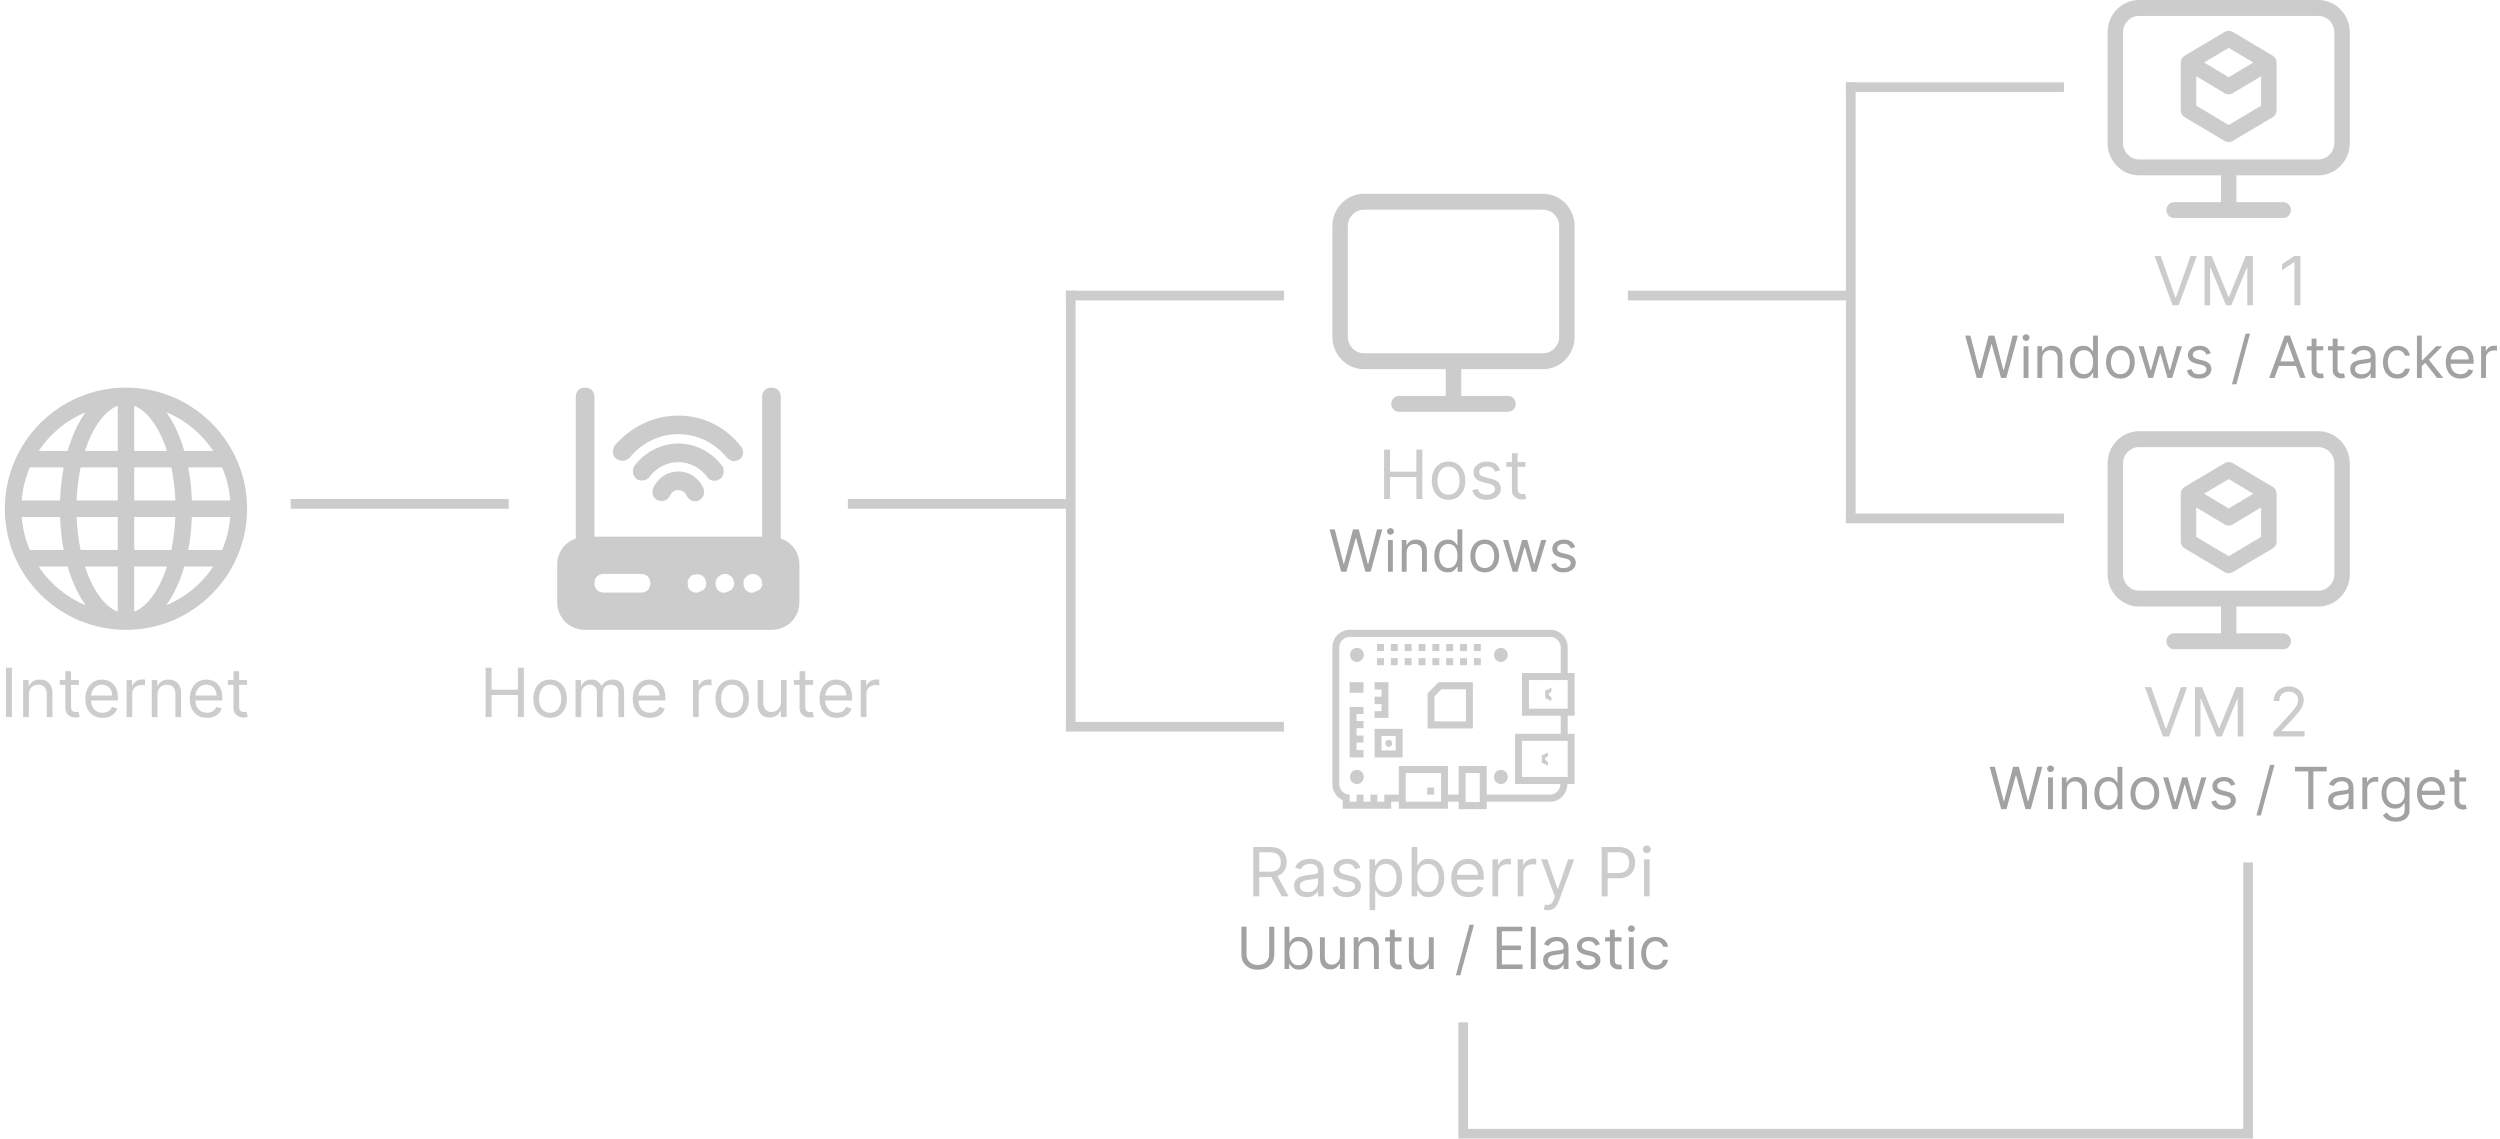 <svg width="516" height="235" viewBox="0 0 516 235" fill="none" xmlns="http://www.w3.org/2000/svg">
<path fill-rule="evenodd" clip-rule="evenodd" d="M281.505 43.282C279.675 43.282 278.191 44.808 278.191 46.691V69.501C278.191 71.383 279.675 72.909 281.505 72.909H318.495C320.325 72.909 321.809 71.383 321.809 69.501V46.691C321.809 44.808 320.325 43.282 318.495 43.282H312.947H287.029H281.505ZM275 46.691C275 42.996 277.913 40 281.505 40H287.029H312.947H318.495C322.087 40 325 42.996 325 46.691V69.501C325 73.196 322.087 76.192 318.495 76.192H301.596V81.718H311.256C312.137 81.718 312.851 82.452 312.851 83.359C312.851 84.265 312.137 85 311.256 85H288.744C287.863 85 287.149 84.265 287.149 83.359C287.149 82.452 287.863 81.718 288.744 81.718H298.404V76.192H281.505C277.913 76.192 275 73.196 275 69.501V46.691Z" fill="#CCCCCC"/>
<path d="M285.674 103V92.818H286.907V97.352H292.336V92.818H293.569V103H292.336V98.446H286.907V103H285.674ZM298.981 103.159C298.291 103.159 297.687 102.995 297.166 102.667C296.649 102.339 296.245 101.88 295.953 101.29C295.665 100.7 295.521 100.01 295.521 99.222C295.521 98.426 295.665 97.732 295.953 97.138C296.245 96.545 296.649 96.085 297.166 95.756C297.687 95.428 298.291 95.264 298.981 95.264C299.67 95.264 300.273 95.428 300.79 95.756C301.311 96.085 301.715 96.545 302.004 97.138C302.295 97.732 302.441 98.426 302.441 99.222C302.441 100.01 302.295 100.7 302.004 101.29C301.715 101.88 301.311 102.339 300.79 102.667C300.273 102.995 299.67 103.159 298.981 103.159ZM298.981 102.105C299.504 102.105 299.935 101.971 300.273 101.702C300.612 101.434 300.862 101.081 301.024 100.643C301.187 100.206 301.268 99.732 301.268 99.222C301.268 98.711 301.187 98.236 301.024 97.795C300.862 97.354 300.612 96.998 300.273 96.726C299.935 96.454 299.504 96.318 298.981 96.318C298.457 96.318 298.026 96.454 297.688 96.726C297.35 96.998 297.1 97.354 296.938 97.795C296.775 98.236 296.694 98.711 296.694 99.222C296.694 99.732 296.775 100.206 296.938 100.643C297.1 101.081 297.35 101.434 297.688 101.702C298.026 101.971 298.457 102.105 298.981 102.105ZM309.641 97.074L308.587 97.372C308.521 97.197 308.423 97.026 308.294 96.86C308.168 96.691 307.996 96.552 307.777 96.442C307.558 96.333 307.278 96.278 306.937 96.278C306.469 96.278 306.08 96.386 305.768 96.602C305.46 96.814 305.306 97.084 305.306 97.412C305.306 97.704 305.412 97.934 305.624 98.103C305.836 98.272 306.168 98.413 306.618 98.526L307.752 98.804C308.435 98.97 308.943 99.223 309.278 99.565C309.613 99.903 309.78 100.339 309.78 100.872C309.78 101.31 309.654 101.701 309.403 102.045C309.154 102.39 308.806 102.662 308.358 102.861C307.911 103.06 307.391 103.159 306.797 103.159C306.019 103.159 305.374 102.99 304.863 102.652C304.353 102.314 304.03 101.82 303.894 101.17L305.008 100.892C305.114 101.303 305.314 101.611 305.609 101.817C305.907 102.022 306.297 102.125 306.778 102.125C307.324 102.125 307.759 102.009 308.08 101.777C308.405 101.542 308.567 101.26 308.567 100.932C308.567 100.667 308.474 100.445 308.289 100.266C308.103 100.083 307.818 99.947 307.434 99.858L306.161 99.56C305.462 99.394 304.948 99.137 304.62 98.789C304.295 98.438 304.133 97.999 304.133 97.472C304.133 97.041 304.254 96.66 304.496 96.328C304.741 95.997 305.074 95.737 305.495 95.548C305.919 95.359 306.4 95.264 306.937 95.264C307.692 95.264 308.286 95.43 308.716 95.761C309.151 96.093 309.459 96.53 309.641 97.074ZM314.868 95.364V96.358H310.91V95.364H314.868ZM312.064 93.534H313.237V100.812C313.237 101.144 313.285 101.393 313.381 101.558C313.48 101.721 313.606 101.83 313.759 101.886C313.915 101.939 314.079 101.966 314.251 101.966C314.38 101.966 314.486 101.959 314.569 101.946C314.652 101.929 314.718 101.916 314.768 101.906L315.007 102.96C314.927 102.99 314.816 103.02 314.674 103.05C314.531 103.083 314.35 103.099 314.132 103.099C313.8 103.099 313.475 103.028 313.157 102.886C312.842 102.743 312.581 102.526 312.372 102.234C312.166 101.943 312.064 101.575 312.064 101.131V93.534Z" fill="#CCCCCC"/>
<path d="M276.808 118L274.422 109.273H275.496L277.319 116.381H277.405L279.263 109.273H280.456L282.314 116.381H282.399L284.223 109.273H285.297L282.91 118H281.819L279.893 111.045H279.825L277.899 118H276.808ZM286.477 118V111.455H287.483V118H286.477ZM286.988 110.364C286.792 110.364 286.623 110.297 286.481 110.163C286.342 110.03 286.273 109.869 286.273 109.682C286.273 109.494 286.342 109.334 286.481 109.2C286.623 109.067 286.792 109 286.988 109C287.184 109 287.352 109.067 287.491 109.2C287.633 109.334 287.704 109.494 287.704 109.682C287.704 109.869 287.633 110.03 287.491 110.163C287.352 110.297 287.184 110.364 286.988 110.364ZM290.33 114.062V118H289.325V111.455H290.296V112.477H290.382C290.535 112.145 290.768 111.878 291.08 111.676C291.393 111.472 291.796 111.369 292.291 111.369C292.734 111.369 293.122 111.46 293.454 111.642C293.786 111.821 294.045 112.094 294.23 112.46C294.414 112.824 294.507 113.284 294.507 113.841V118H293.501V113.909C293.501 113.395 293.367 112.994 293.1 112.707C292.833 112.418 292.467 112.273 292.001 112.273C291.68 112.273 291.393 112.342 291.14 112.482C290.89 112.621 290.693 112.824 290.548 113.091C290.403 113.358 290.33 113.682 290.33 114.062ZM298.816 118.136C298.27 118.136 297.789 117.999 297.371 117.723C296.954 117.445 296.627 117.053 296.391 116.547C296.155 116.038 296.037 115.438 296.037 114.744C296.037 114.057 296.155 113.46 296.391 112.955C296.627 112.449 296.955 112.058 297.376 111.783C297.796 111.507 298.282 111.369 298.833 111.369C299.259 111.369 299.596 111.44 299.843 111.582C300.093 111.722 300.283 111.881 300.414 112.06C300.547 112.236 300.651 112.381 300.725 112.494H300.81V109.273H301.816V118H300.844V116.994H300.725C300.651 117.114 300.546 117.264 300.41 117.446C300.273 117.625 300.079 117.786 299.826 117.928C299.573 118.067 299.236 118.136 298.816 118.136ZM298.952 117.233C299.356 117.233 299.697 117.128 299.975 116.918C300.253 116.705 300.465 116.411 300.61 116.036C300.755 115.658 300.827 115.222 300.827 114.727C300.827 114.239 300.756 113.811 300.614 113.445C300.472 113.075 300.262 112.788 299.983 112.584C299.705 112.376 299.361 112.273 298.952 112.273C298.526 112.273 298.171 112.382 297.887 112.601C297.606 112.817 297.394 113.111 297.252 113.483C297.113 113.852 297.043 114.267 297.043 114.727C297.043 115.193 297.114 115.616 297.256 115.997C297.401 116.375 297.614 116.676 297.895 116.901C298.18 117.122 298.532 117.233 298.952 117.233ZM306.456 118.136C305.866 118.136 305.347 117.996 304.901 117.714C304.458 117.433 304.111 117.04 303.861 116.534C303.614 116.028 303.491 115.437 303.491 114.761C303.491 114.08 303.614 113.484 303.861 112.976C304.111 112.467 304.458 112.072 304.901 111.791C305.347 111.51 305.866 111.369 306.456 111.369C307.047 111.369 307.564 111.51 308.008 111.791C308.454 112.072 308.8 112.467 309.047 112.976C309.297 113.484 309.422 114.08 309.422 114.761C309.422 115.437 309.297 116.028 309.047 116.534C308.8 117.04 308.454 117.433 308.008 117.714C307.564 117.996 307.047 118.136 306.456 118.136ZM306.456 117.233C306.905 117.233 307.275 117.118 307.564 116.888C307.854 116.658 308.069 116.355 308.208 115.98C308.347 115.605 308.417 115.199 308.417 114.761C308.417 114.324 308.347 113.916 308.208 113.538C308.069 113.161 307.854 112.855 307.564 112.622C307.275 112.389 306.905 112.273 306.456 112.273C306.008 112.273 305.638 112.389 305.349 112.622C305.059 112.855 304.844 113.161 304.705 113.538C304.566 113.916 304.496 114.324 304.496 114.761C304.496 115.199 304.566 115.605 304.705 115.98C304.844 116.355 305.059 116.658 305.349 116.888C305.638 117.118 306.008 117.233 306.456 117.233ZM312.218 118L310.224 111.455H311.28L312.695 116.466H312.763L314.161 111.455H315.235L316.616 116.449H316.684L318.099 111.455H319.155L317.161 118H316.172L314.741 112.972H314.638L313.206 118H312.218ZM325.121 112.92L324.218 113.176C324.161 113.026 324.077 112.879 323.966 112.737C323.858 112.592 323.711 112.473 323.523 112.379C323.336 112.286 323.096 112.239 322.803 112.239C322.403 112.239 322.069 112.331 321.802 112.516C321.537 112.697 321.405 112.929 321.405 113.21C321.405 113.46 321.496 113.658 321.678 113.803C321.86 113.947 322.144 114.068 322.53 114.165L323.502 114.403C324.087 114.545 324.523 114.763 324.81 115.055C325.097 115.345 325.241 115.719 325.241 116.176C325.241 116.551 325.133 116.886 324.917 117.182C324.704 117.477 324.405 117.71 324.022 117.881C323.638 118.051 323.192 118.136 322.684 118.136C322.016 118.136 321.464 117.991 321.026 117.702C320.589 117.412 320.312 116.989 320.195 116.432L321.15 116.193C321.241 116.545 321.412 116.81 321.665 116.986C321.921 117.162 322.255 117.25 322.667 117.25C323.135 117.25 323.508 117.151 323.783 116.952C324.062 116.75 324.201 116.509 324.201 116.227C324.201 116 324.121 115.81 323.962 115.656C323.803 115.5 323.559 115.384 323.229 115.307L322.138 115.051C321.539 114.909 321.099 114.689 320.817 114.391C320.539 114.089 320.4 113.713 320.4 113.261C320.4 112.892 320.503 112.565 320.711 112.281C320.921 111.997 321.206 111.774 321.567 111.612C321.931 111.45 322.343 111.369 322.803 111.369C323.451 111.369 323.959 111.511 324.329 111.795C324.701 112.08 324.965 112.455 325.121 112.92Z" fill="#A2A2A2"/>
<path d="M323.571 138.903V133.649C323.571 131.606 322 130 320 130H278.571C276.571 130 275 131.606 275 133.649V161.819C275 163.278 275.857 164.592 277.143 165.176V165.467V166.927H278.571H280H281.429H282.857H284.286H285.714H287.143V165.467H288.714V166.927H290.143H297.429H298.857V165.467H301.071V165.54V167H302.5H305.429H306.857V165.54V165.467H319.929C321.929 165.467 323.5 163.862 323.5 161.819H323.571H325V160.359V152.915V151.456H323.571V147.734H325V146.274V140.363V138.903H323.571ZM290.143 165.467V164.008V159.556H297.429V164.008V165.467H290.143ZM305.429 165.54H302.5V165.467V164.008V159.556H305.429V164.008V165.54ZM323.571 160.359H322.071H314.143V152.915H322.143H323.571V160.359ZM322.143 151.456H314.143H312.714V152.915V160.359V161.819H314.143H322.071C322.071 162.986 321.143 164.008 319.929 164.008H306.857V159.556V158.097H305.429H302.5H301.071V159.556V164.008H298.857V159.556V158.097H297.429H290.143H288.714V159.556V164.008H285.714V165.467H284.286V164.008H282.857V165.467H281.429V164.008H280V165.467H278.571V164.008C277.429 164.008 276.429 163.059 276.429 161.819V133.649C276.429 132.481 277.357 131.46 278.571 131.46H320C321.143 131.46 322.143 132.408 322.143 133.649V138.903H315.571H314.143V140.363V146.274V147.734H315.571H322.143V151.456ZM323.571 146.274H322.143H315.571V140.363H322.143H323.571V146.274Z" fill="#CCCCCC"/>
<path d="M286.643 154.156C287.037 154.156 287.357 153.829 287.357 153.426C287.357 153.023 287.037 152.696 286.643 152.696C286.249 152.696 285.929 153.023 285.929 153.426C285.929 153.829 286.249 154.156 286.643 154.156Z" fill="#CCCCCC"/>
<path d="M281.428 140.801H278.571V142.99H281.428V140.801Z" fill="#CCCCCC"/>
<path d="M281.428 154.813H280V153.28H281.428V151.821H280V150.288H281.428V148.828H280V147.369H281.428V145.909H278.571V156.345H281.428V154.813Z" fill="#CCCCCC"/>
<path d="M280.071 161.819C280.86 161.819 281.5 161.165 281.5 160.359C281.5 159.553 280.86 158.899 280.071 158.899C279.282 158.899 278.643 159.553 278.643 160.359C278.643 161.165 279.282 161.819 280.071 161.819Z" fill="#CCCCCC"/>
<path d="M280.071 133.722C279.286 133.722 278.643 134.379 278.643 135.181C278.643 135.984 279.286 136.641 280.071 136.641C280.857 136.641 281.5 135.911 281.5 135.181C281.5 134.379 280.857 133.722 280.071 133.722Z" fill="#CCCCCC"/>
<path d="M299.928 132.919H298.5V134.379H299.928V132.919Z" fill="#CCCCCC"/>
<path d="M299.928 135.838H298.5V137.298H299.928V135.838Z" fill="#CCCCCC"/>
<path d="M297.072 132.919H295.643V134.379H297.072V132.919Z" fill="#CCCCCC"/>
<path d="M285.643 132.919H284.214V134.379H285.643V132.919Z" fill="#CCCCCC"/>
<path d="M285.643 135.838H284.214V137.298H285.643V135.838Z" fill="#CCCCCC"/>
<path d="M286.571 140.801H283.714V142.333H285.143V143.793H283.714V145.325H285.143V146.785H283.714V148.172H286.571V140.801Z" fill="#CCCCCC"/>
<path d="M283.714 156.345H289.5V150.434H283.714V156.345ZM285.143 151.893H288.071V154.886H285.143V151.893Z" fill="#CCCCCC"/>
<path d="M288.5 135.838H287.072V137.298H288.5V135.838Z" fill="#CCCCCC"/>
<path d="M288.5 132.919H287.072V134.379H288.5V132.919Z" fill="#CCCCCC"/>
<path d="M291.357 135.838H289.928V137.298H291.357V135.838Z" fill="#CCCCCC"/>
<path d="M291.357 132.919H289.928V134.379H291.357V132.919Z" fill="#CCCCCC"/>
<path d="M294.214 135.838H292.786V137.298H294.214V135.838Z" fill="#CCCCCC"/>
<path d="M294.214 132.919H292.786V134.379H294.214V132.919Z" fill="#CCCCCC"/>
<path d="M297.072 135.838H295.643V137.298H297.072V135.838Z" fill="#CCCCCC"/>
<path d="M296 162.548H294.572V164.008H296V162.548Z" fill="#CCCCCC"/>
<path d="M297.5 140.801H296.929L296.5 141.239L295.071 142.698L294.643 143.136V143.72V148.901V150.361H296.071H302.571H304V148.901V142.26V140.801H302.571H297.5ZM302.571 148.901H296.071V143.72L297.5 142.26H302.571V148.901Z" fill="#CCCCCC"/>
<path d="M302.786 135.838H301.357V137.298H302.786V135.838Z" fill="#CCCCCC"/>
<path d="M302.786 132.919H301.357V134.379H302.786V132.919Z" fill="#CCCCCC"/>
<path d="M305.643 135.838H304.214V137.298H305.643V135.838Z" fill="#CCCCCC"/>
<path d="M305.643 132.919H304.214V134.379H305.643V132.919Z" fill="#CCCCCC"/>
<path d="M309.786 161.819C310.575 161.819 311.214 161.165 311.214 160.359C311.214 159.553 310.575 158.899 309.786 158.899C308.997 158.899 308.357 159.553 308.357 160.359C308.357 161.165 308.997 161.819 309.786 161.819Z" fill="#CCCCCC"/>
<path d="M309.786 133.722C309 133.722 308.357 134.379 308.357 135.181C308.357 135.984 309 136.641 309.786 136.641C310.571 136.641 311.214 135.911 311.214 135.181C311.214 134.379 310.571 133.722 309.786 133.722Z" fill="#CCCCCC"/>
<path d="M318.929 144.085L320.214 144.669V143.939L319.643 143.428V143.209L320.214 142.698V141.968L318.929 142.552V144.085Z" fill="#CCCCCC"/>
<path d="M318.214 157.44L319.5 158.024V157.294L318.928 156.783V156.491L319.5 156.053V155.323L318.214 155.907V157.44Z" fill="#CCCCCC"/>
<path d="M258.671 185V174.818H262.112C262.907 174.818 263.56 174.954 264.071 175.226C264.581 175.494 264.959 175.864 265.204 176.335C265.449 176.805 265.572 177.34 265.572 177.94C265.572 178.54 265.449 179.072 265.204 179.536C264.959 180 264.583 180.365 264.076 180.63C263.568 180.892 262.92 181.023 262.132 181.023H259.348V179.909H262.092C262.635 179.909 263.073 179.83 263.404 179.67C263.739 179.511 263.981 179.286 264.13 178.994C264.283 178.699 264.359 178.348 264.359 177.94C264.359 177.533 264.283 177.176 264.13 176.871C263.978 176.567 263.734 176.331 263.399 176.165C263.065 175.996 262.622 175.912 262.072 175.912H259.904V185H258.671ZM263.464 180.426L265.97 185H264.538L262.072 180.426H263.464ZM269.715 185.179C269.231 185.179 268.792 185.088 268.397 184.906C268.003 184.72 267.689 184.453 267.457 184.105C267.225 183.754 267.109 183.33 267.109 182.832C267.109 182.395 267.196 182.04 267.368 181.768C267.54 181.493 267.771 181.278 268.059 181.122C268.347 180.966 268.666 180.85 269.014 180.774C269.365 180.695 269.718 180.632 270.073 180.585C270.537 180.526 270.913 180.481 271.201 180.451C271.493 180.418 271.705 180.363 271.837 180.287C271.973 180.211 272.041 180.078 272.041 179.889V179.849C272.041 179.359 271.907 178.978 271.639 178.706C271.373 178.434 270.971 178.298 270.43 178.298C269.87 178.298 269.431 178.421 269.113 178.666C268.795 178.911 268.571 179.173 268.442 179.452L267.328 179.054C267.527 178.59 267.792 178.229 268.124 177.97C268.458 177.708 268.823 177.526 269.217 177.423C269.615 177.317 270.006 177.264 270.391 177.264C270.636 177.264 270.918 177.294 271.236 177.354C271.557 177.41 271.867 177.528 272.166 177.707C272.467 177.886 272.717 178.156 272.916 178.517C273.115 178.878 273.215 179.362 273.215 179.969V185H272.041V183.966H271.982C271.902 184.132 271.77 184.309 271.584 184.498C271.398 184.687 271.151 184.848 270.843 184.98C270.535 185.113 270.159 185.179 269.715 185.179ZM269.894 184.125C270.358 184.125 270.749 184.034 271.067 183.852C271.388 183.669 271.63 183.434 271.793 183.146C271.958 182.857 272.041 182.554 272.041 182.236V181.162C271.992 181.222 271.882 181.276 271.713 181.326C271.547 181.372 271.355 181.414 271.136 181.45C270.921 181.483 270.711 181.513 270.505 181.54C270.303 181.563 270.139 181.583 270.013 181.599C269.708 181.639 269.423 181.704 269.158 181.793C268.896 181.879 268.684 182.01 268.521 182.186C268.362 182.358 268.283 182.594 268.283 182.892C268.283 183.3 268.434 183.608 268.735 183.817C269.04 184.022 269.426 184.125 269.894 184.125ZM280.765 179.074L279.711 179.372C279.645 179.196 279.547 179.026 279.418 178.86C279.292 178.691 279.12 178.552 278.901 178.442C278.682 178.333 278.402 178.278 278.061 178.278C277.593 178.278 277.204 178.386 276.892 178.602C276.584 178.814 276.43 179.084 276.43 179.412C276.43 179.704 276.536 179.934 276.748 180.103C276.96 180.272 277.292 180.413 277.742 180.526L278.876 180.804C279.559 180.97 280.068 181.223 280.402 181.565C280.737 181.903 280.904 182.339 280.904 182.872C280.904 183.31 280.778 183.701 280.527 184.045C280.278 184.39 279.93 184.662 279.483 184.861C279.035 185.06 278.515 185.159 277.921 185.159C277.143 185.159 276.498 184.99 275.987 184.652C275.477 184.314 275.154 183.82 275.018 183.17L276.132 182.892C276.238 183.303 276.438 183.611 276.733 183.817C277.032 184.022 277.421 184.125 277.902 184.125C278.448 184.125 278.883 184.009 279.204 183.777C279.529 183.542 279.691 183.26 279.691 182.932C279.691 182.667 279.599 182.445 279.413 182.266C279.227 182.083 278.942 181.947 278.558 181.858L277.285 181.56C276.586 181.394 276.072 181.137 275.744 180.789C275.419 180.438 275.257 179.999 275.257 179.472C275.257 179.041 275.378 178.66 275.62 178.328C275.865 177.997 276.198 177.737 276.619 177.548C277.043 177.359 277.524 177.264 278.061 177.264C278.816 177.264 279.41 177.43 279.84 177.761C280.275 178.093 280.583 178.53 280.765 179.074ZM282.671 187.864V177.364H283.804V178.577H283.943C284.029 178.444 284.149 178.275 284.301 178.07C284.457 177.861 284.679 177.675 284.967 177.513C285.259 177.347 285.653 177.264 286.151 177.264C286.794 177.264 287.36 177.425 287.851 177.746C288.341 178.068 288.724 178.524 288.999 179.114C289.274 179.704 289.412 180.4 289.412 181.202C289.412 182.01 289.274 182.711 288.999 183.305C288.724 183.895 288.343 184.352 287.856 184.677C287.369 184.998 286.807 185.159 286.171 185.159C285.68 185.159 285.287 185.078 284.992 184.915C284.697 184.75 284.47 184.562 284.311 184.354C284.152 184.142 284.029 183.966 283.943 183.827H283.844V187.864H282.671ZM283.824 181.182C283.824 181.759 283.908 182.267 284.078 182.708C284.247 183.146 284.493 183.489 284.818 183.737C285.143 183.982 285.541 184.105 286.011 184.105C286.502 184.105 286.911 183.976 287.239 183.717C287.571 183.455 287.819 183.104 287.985 182.663C288.154 182.219 288.239 181.725 288.239 181.182C288.239 180.645 288.156 180.161 287.99 179.73C287.828 179.296 287.581 178.953 287.249 178.701C286.921 178.446 286.509 178.318 286.011 178.318C285.534 178.318 285.133 178.439 284.808 178.681C284.484 178.92 284.238 179.254 284.073 179.685C283.907 180.113 283.824 180.612 283.824 181.182ZM291.361 185V174.818H292.534V178.577H292.634C292.72 178.444 292.839 178.275 292.992 178.07C293.147 177.861 293.369 177.675 293.658 177.513C293.949 177.347 294.344 177.264 294.841 177.264C295.484 177.264 296.051 177.425 296.541 177.746C297.032 178.068 297.415 178.524 297.69 179.114C297.965 179.704 298.102 180.4 298.102 181.202C298.102 182.01 297.965 182.711 297.69 183.305C297.415 183.895 297.033 184.352 296.546 184.677C296.059 184.998 295.497 185.159 294.861 185.159C294.37 185.159 293.978 185.078 293.683 184.915C293.388 184.75 293.161 184.562 293.002 184.354C292.842 184.142 292.72 183.966 292.634 183.827H292.494V185H291.361ZM292.514 181.182C292.514 181.759 292.599 182.267 292.768 182.708C292.937 183.146 293.184 183.489 293.509 183.737C293.833 183.982 294.231 184.105 294.702 184.105C295.192 184.105 295.602 183.976 295.93 183.717C296.261 183.455 296.51 183.104 296.676 182.663C296.845 182.219 296.929 181.725 296.929 181.182C296.929 180.645 296.846 180.161 296.68 179.73C296.518 179.296 296.271 178.953 295.94 178.701C295.612 178.446 295.199 178.318 294.702 178.318C294.225 178.318 293.823 178.439 293.499 178.681C293.174 178.92 292.929 179.254 292.763 179.685C292.597 180.113 292.514 180.612 292.514 181.182ZM303.099 185.159C302.363 185.159 301.728 184.997 301.195 184.672C300.664 184.344 300.255 183.886 299.967 183.3C299.682 182.71 299.539 182.024 299.539 181.241C299.539 180.459 299.682 179.77 299.967 179.173C300.255 178.573 300.656 178.106 301.17 177.771C301.687 177.433 302.29 177.264 302.979 177.264C303.377 177.264 303.77 177.33 304.158 177.463C304.546 177.596 304.899 177.811 305.217 178.109C305.535 178.404 305.788 178.795 305.977 179.283C306.166 179.77 306.261 180.37 306.261 181.082V181.58H300.374V180.565H305.068C305.068 180.134 304.981 179.75 304.809 179.412C304.64 179.074 304.398 178.807 304.083 178.612C303.772 178.416 303.404 178.318 302.979 178.318C302.512 178.318 302.108 178.434 301.766 178.666C301.428 178.895 301.168 179.193 300.986 179.561C300.804 179.929 300.712 180.323 300.712 180.744V181.42C300.712 181.997 300.812 182.486 301.011 182.887C301.213 183.285 301.493 183.588 301.851 183.797C302.209 184.002 302.625 184.105 303.099 184.105C303.407 184.105 303.685 184.062 303.934 183.976C304.186 183.886 304.403 183.754 304.585 183.578C304.768 183.399 304.908 183.177 305.008 182.912L306.141 183.23C306.022 183.615 305.822 183.953 305.54 184.244C305.258 184.533 304.91 184.758 304.496 184.92C304.082 185.08 303.616 185.159 303.099 185.159ZM308.046 185V177.364H309.179V178.517H309.259C309.398 178.139 309.65 177.833 310.014 177.597C310.379 177.362 310.79 177.244 311.247 177.244C311.333 177.244 311.441 177.246 311.57 177.249C311.7 177.253 311.797 177.258 311.864 177.264V178.457C311.824 178.447 311.733 178.433 311.59 178.413C311.451 178.389 311.304 178.378 311.148 178.378C310.777 178.378 310.445 178.456 310.153 178.612C309.865 178.764 309.636 178.976 309.467 179.248C309.302 179.516 309.219 179.823 309.219 180.168V185H308.046ZM313.255 185V177.364H314.388V178.517H314.468C314.607 178.139 314.859 177.833 315.223 177.597C315.588 177.362 315.999 177.244 316.456 177.244C316.542 177.244 316.65 177.246 316.779 177.249C316.909 177.253 317.006 177.258 317.073 177.264V178.457C317.033 178.447 316.942 178.433 316.799 178.413C316.66 178.389 316.513 178.378 316.357 178.378C315.986 178.378 315.654 178.456 315.362 178.612C315.074 178.764 314.845 178.976 314.676 179.248C314.511 179.516 314.428 179.823 314.428 180.168V185H313.255ZM319.452 187.864C319.253 187.864 319.075 187.847 318.92 187.814C318.764 187.784 318.656 187.754 318.597 187.724L318.895 186.69C319.18 186.763 319.432 186.79 319.65 186.77C319.869 186.75 320.063 186.652 320.232 186.477C320.405 186.304 320.562 186.024 320.704 185.636L320.923 185.04L318.099 177.364H319.372L321.48 183.449H321.56L323.668 177.364H324.94L321.699 186.114C321.553 186.508 321.372 186.835 321.157 187.093C320.941 187.355 320.691 187.549 320.406 187.675C320.124 187.801 319.806 187.864 319.452 187.864ZM330.585 185V174.818H334.026C334.825 174.818 335.478 174.962 335.985 175.251C336.495 175.536 336.873 175.922 337.118 176.409C337.363 176.896 337.486 177.44 337.486 178.04C337.486 178.64 337.363 179.185 337.118 179.675C336.876 180.166 336.502 180.557 335.995 180.849C335.487 181.137 334.838 181.281 334.046 181.281H331.58V180.188H334.006C334.553 180.188 334.992 180.093 335.323 179.904C335.655 179.715 335.895 179.46 336.044 179.138C336.197 178.814 336.273 178.447 336.273 178.04C336.273 177.632 336.197 177.268 336.044 176.946C335.895 176.625 335.653 176.373 335.318 176.19C334.984 176.005 334.54 175.912 333.986 175.912H331.818V185H330.585ZM339.313 185V177.364H340.486V185H339.313ZM339.91 176.091C339.681 176.091 339.484 176.013 339.318 175.857C339.156 175.701 339.074 175.514 339.074 175.295C339.074 175.077 339.156 174.889 339.318 174.734C339.484 174.578 339.681 174.5 339.91 174.5C340.138 174.5 340.334 174.578 340.496 174.734C340.662 174.889 340.745 175.077 340.745 175.295C340.745 175.514 340.662 175.701 340.496 175.857C340.334 176.013 340.138 176.091 339.91 176.091Z" fill="#CCCCCC"/>
<path d="M261.954 191.273H263.011V197.051C263.011 197.648 262.87 198.18 262.589 198.649C262.311 199.115 261.917 199.483 261.409 199.753C260.9 200.02 260.303 200.153 259.619 200.153C258.934 200.153 258.338 200.02 257.829 199.753C257.32 199.483 256.926 199.115 256.644 198.649C256.366 198.18 256.227 197.648 256.227 197.051V191.273H257.284V196.966C257.284 197.392 257.377 197.771 257.565 198.104C257.752 198.433 258.019 198.693 258.366 198.884C258.715 199.071 259.133 199.165 259.619 199.165C260.105 199.165 260.522 199.071 260.872 198.884C261.221 198.693 261.488 198.433 261.673 198.104C261.86 197.771 261.954 197.392 261.954 196.966V191.273ZM265.121 200V191.273H266.127V194.494H266.212C266.286 194.381 266.388 194.236 266.519 194.06C266.653 193.881 266.843 193.722 267.09 193.582C267.34 193.44 267.678 193.369 268.104 193.369C268.655 193.369 269.141 193.507 269.562 193.783C269.982 194.058 270.31 194.449 270.546 194.955C270.782 195.46 270.9 196.057 270.9 196.744C270.9 197.438 270.782 198.038 270.546 198.547C270.31 199.053 269.983 199.445 269.566 199.723C269.148 199.999 268.667 200.136 268.121 200.136C267.701 200.136 267.364 200.067 267.111 199.928C266.858 199.786 266.664 199.625 266.528 199.446C266.391 199.264 266.286 199.114 266.212 198.994H266.093V200H265.121ZM266.11 196.727C266.11 197.222 266.182 197.658 266.327 198.036C266.472 198.411 266.684 198.705 266.962 198.918C267.241 199.128 267.581 199.233 267.985 199.233C268.405 199.233 268.756 199.122 269.037 198.901C269.322 198.676 269.535 198.375 269.677 197.997C269.822 197.616 269.894 197.193 269.894 196.727C269.894 196.267 269.823 195.852 269.681 195.483C269.542 195.111 269.33 194.817 269.046 194.601C268.765 194.382 268.411 194.273 267.985 194.273C267.576 194.273 267.232 194.376 266.954 194.584C266.675 194.788 266.465 195.075 266.323 195.445C266.181 195.811 266.11 196.239 266.11 196.727ZM276.563 197.324V193.455H277.569V200H276.563V198.892H276.495C276.341 199.224 276.103 199.507 275.779 199.74C275.455 199.97 275.046 200.085 274.552 200.085C274.143 200.085 273.779 199.996 273.461 199.817C273.143 199.635 272.893 199.362 272.711 198.999C272.529 198.632 272.438 198.17 272.438 197.614V193.455H273.444V197.545C273.444 198.023 273.577 198.403 273.844 198.688C274.114 198.972 274.458 199.114 274.876 199.114C275.126 199.114 275.38 199.05 275.638 198.922C275.9 198.794 276.118 198.598 276.295 198.334C276.474 198.07 276.563 197.733 276.563 197.324ZM280.416 196.062V200H279.411V193.455H280.382V194.477H280.468C280.621 194.145 280.854 193.878 281.166 193.676C281.479 193.472 281.882 193.369 282.377 193.369C282.82 193.369 283.208 193.46 283.54 193.642C283.872 193.821 284.131 194.094 284.316 194.46C284.5 194.824 284.593 195.284 284.593 195.841V200H283.587V195.909C283.587 195.395 283.453 194.994 283.186 194.707C282.919 194.418 282.553 194.273 282.087 194.273C281.766 194.273 281.479 194.342 281.226 194.482C280.976 194.621 280.779 194.824 280.634 195.091C280.489 195.358 280.416 195.682 280.416 196.062ZM289.277 193.455V194.307H285.885V193.455H289.277ZM286.873 191.886H287.879V198.125C287.879 198.409 287.92 198.622 288.003 198.764C288.088 198.903 288.196 198.997 288.327 199.045C288.46 199.091 288.601 199.114 288.748 199.114C288.859 199.114 288.95 199.108 289.021 199.097C289.092 199.082 289.149 199.071 289.192 199.062L289.396 199.966C289.328 199.991 289.233 200.017 289.111 200.043C288.988 200.071 288.834 200.085 288.646 200.085C288.362 200.085 288.084 200.024 287.811 199.902C287.541 199.78 287.317 199.594 287.138 199.344C286.961 199.094 286.873 198.778 286.873 198.398V191.886ZM294.915 197.324V193.455H295.92V200H294.915V198.892H294.846C294.693 199.224 294.454 199.507 294.131 199.74C293.807 199.97 293.398 200.085 292.903 200.085C292.494 200.085 292.131 199.996 291.812 199.817C291.494 199.635 291.244 199.362 291.062 198.999C290.881 198.632 290.79 198.17 290.79 197.614V193.455H291.795V197.545C291.795 198.023 291.929 198.403 292.196 198.688C292.466 198.972 292.809 199.114 293.227 199.114C293.477 199.114 293.731 199.05 293.99 198.922C294.251 198.794 294.47 198.598 294.646 198.334C294.825 198.07 294.915 197.733 294.915 197.324ZM304.222 190.864L301.41 201.312H300.49L303.302 190.864H304.222ZM308.926 200V191.273H314.193V192.21H309.983V195.159H313.92V196.097H309.983V199.062H314.261V200H308.926ZM316.967 191.273V200H315.961V191.273H316.967ZM320.735 200.153C320.32 200.153 319.944 200.075 319.606 199.919C319.268 199.76 318.999 199.531 318.801 199.233C318.602 198.932 318.502 198.568 318.502 198.142C318.502 197.767 318.576 197.463 318.724 197.23C318.872 196.994 319.069 196.81 319.316 196.676C319.563 196.543 319.836 196.443 320.134 196.378C320.436 196.31 320.738 196.256 321.042 196.216C321.44 196.165 321.762 196.126 322.009 196.101C322.259 196.072 322.441 196.026 322.555 195.96C322.671 195.895 322.73 195.781 322.73 195.619V195.585C322.73 195.165 322.615 194.838 322.384 194.605C322.157 194.372 321.812 194.256 321.349 194.256C320.869 194.256 320.492 194.361 320.22 194.571C319.947 194.781 319.755 195.006 319.644 195.244L318.69 194.903C318.86 194.506 319.088 194.196 319.372 193.974C319.659 193.75 319.971 193.594 320.309 193.506C320.65 193.415 320.985 193.369 321.315 193.369C321.525 193.369 321.767 193.395 322.039 193.446C322.315 193.494 322.58 193.595 322.836 193.749C323.095 193.902 323.309 194.134 323.48 194.443C323.65 194.753 323.735 195.168 323.735 195.688V200H322.73V199.114H322.678C322.61 199.256 322.497 199.408 322.338 199.57C322.178 199.732 321.967 199.869 321.703 199.983C321.438 200.097 321.116 200.153 320.735 200.153ZM320.889 199.25C321.286 199.25 321.622 199.172 321.894 199.016C322.17 198.859 322.377 198.658 322.517 198.411C322.659 198.163 322.73 197.903 322.73 197.631V196.71C322.687 196.761 322.593 196.808 322.448 196.851C322.306 196.891 322.142 196.926 321.954 196.957C321.769 196.986 321.589 197.011 321.413 197.034C321.24 197.054 321.099 197.071 320.991 197.085C320.73 197.119 320.485 197.175 320.258 197.251C320.034 197.325 319.852 197.437 319.713 197.588C319.576 197.736 319.508 197.937 319.508 198.193C319.508 198.543 319.637 198.807 319.896 198.986C320.157 199.162 320.488 199.25 320.889 199.25ZM330.207 194.92L329.304 195.176C329.247 195.026 329.163 194.879 329.052 194.737C328.944 194.592 328.797 194.473 328.609 194.379C328.422 194.286 328.182 194.239 327.889 194.239C327.488 194.239 327.155 194.331 326.888 194.516C326.623 194.697 326.491 194.929 326.491 195.21C326.491 195.46 326.582 195.658 326.764 195.803C326.946 195.947 327.23 196.068 327.616 196.165L328.588 196.403C329.173 196.545 329.609 196.763 329.896 197.055C330.183 197.345 330.327 197.719 330.327 198.176C330.327 198.551 330.219 198.886 330.003 199.182C329.79 199.477 329.491 199.71 329.108 199.881C328.724 200.051 328.278 200.136 327.77 200.136C327.102 200.136 326.55 199.991 326.112 199.702C325.675 199.412 325.398 198.989 325.281 198.432L326.236 198.193C326.327 198.545 326.498 198.81 326.751 198.986C327.007 199.162 327.341 199.25 327.753 199.25C328.221 199.25 328.594 199.151 328.869 198.952C329.148 198.75 329.287 198.509 329.287 198.227C329.287 198 329.207 197.81 329.048 197.656C328.889 197.5 328.645 197.384 328.315 197.307L327.224 197.051C326.625 196.909 326.184 196.689 325.903 196.391C325.625 196.089 325.486 195.713 325.486 195.261C325.486 194.892 325.589 194.565 325.797 194.281C326.007 193.997 326.292 193.774 326.653 193.612C327.017 193.45 327.429 193.369 327.889 193.369C328.537 193.369 329.045 193.511 329.415 193.795C329.787 194.08 330.051 194.455 330.207 194.92ZM334.687 193.455V194.307H331.295V193.455H334.687ZM332.284 191.886H333.289V198.125C333.289 198.409 333.33 198.622 333.413 198.764C333.498 198.903 333.606 198.997 333.737 199.045C333.87 199.091 334.011 199.114 334.159 199.114C334.269 199.114 334.36 199.108 334.431 199.097C334.502 199.082 334.559 199.071 334.602 199.062L334.806 199.966C334.738 199.991 334.643 200.017 334.521 200.043C334.399 200.071 334.244 200.085 334.056 200.085C333.772 200.085 333.494 200.024 333.221 199.902C332.951 199.78 332.727 199.594 332.548 199.344C332.372 199.094 332.284 198.778 332.284 198.398V191.886ZM336.2 200V193.455H337.205V200H336.2ZM336.711 192.364C336.515 192.364 336.346 192.297 336.204 192.163C336.065 192.03 335.995 191.869 335.995 191.682C335.995 191.494 336.065 191.334 336.204 191.2C336.346 191.067 336.515 191 336.711 191C336.907 191 337.075 191.067 337.214 191.2C337.356 191.334 337.427 191.494 337.427 191.682C337.427 191.869 337.356 192.03 337.214 192.163C337.075 192.297 336.907 192.364 336.711 192.364ZM341.706 200.136C341.093 200.136 340.564 199.991 340.121 199.702C339.678 199.412 339.337 199.013 339.099 198.504C338.86 197.996 338.741 197.415 338.741 196.761C338.741 196.097 338.863 195.51 339.107 195.001C339.354 194.49 339.698 194.091 340.138 193.804C340.581 193.514 341.099 193.369 341.689 193.369C342.15 193.369 342.564 193.455 342.934 193.625C343.303 193.795 343.606 194.034 343.841 194.341C344.077 194.648 344.224 195.006 344.28 195.415H343.275C343.198 195.116 343.028 194.852 342.763 194.622C342.502 194.389 342.15 194.273 341.706 194.273C341.314 194.273 340.971 194.375 340.675 194.58C340.383 194.781 340.154 195.067 339.989 195.436C339.827 195.803 339.746 196.233 339.746 196.727C339.746 197.233 339.826 197.673 339.985 198.048C340.147 198.423 340.374 198.714 340.667 198.922C340.962 199.129 341.309 199.233 341.706 199.233C341.968 199.233 342.205 199.188 342.418 199.097C342.631 199.006 342.812 198.875 342.959 198.705C343.107 198.534 343.212 198.33 343.275 198.091H344.28C344.224 198.477 344.083 198.825 343.858 199.135C343.637 199.442 343.343 199.686 342.976 199.868C342.613 200.047 342.189 200.136 341.706 200.136Z" fill="#A2A2A2"/>
<path fill-rule="evenodd" clip-rule="evenodd" d="M441.505 92.282C439.675 92.282 438.191 93.808 438.191 95.691V118.501C438.191 120.383 439.675 121.909 441.505 121.909H478.495C480.325 121.909 481.809 120.383 481.809 118.501V95.691C481.809 93.808 480.325 92.282 478.495 92.282H472.947H447.029H441.505ZM435 95.691C435 91.996 437.913 89 441.505 89H447.029H472.947H478.495C482.087 89 485 91.996 485 95.691V118.501C485 122.196 482.087 125.192 478.495 125.192H461.596V130.718H471.256C472.137 130.718 472.851 131.452 472.851 132.359C472.851 133.265 472.137 134 471.256 134H448.744C447.863 134 447.149 133.265 447.149 132.359C447.149 131.452 447.863 130.718 448.744 130.718H458.404V125.192H441.505C437.913 125.192 435 122.196 435 118.501V95.691Z" fill="#CCCCCC"/>
<path fill-rule="evenodd" clip-rule="evenodd" d="M460.798 95.567C460.304 95.273 459.696 95.273 459.202 95.567L450.907 100.492C450.414 100.785 450.11 101.327 450.11 101.913V111.764C450.11 112.351 450.414 112.893 450.907 113.186L459.202 118.111C459.696 118.404 460.304 118.404 460.798 118.111L469.093 113.186C469.586 112.893 469.89 112.351 469.89 111.764V101.913C469.89 101.327 469.586 100.785 469.093 100.492L460.798 95.567ZM453.301 104.73V110.817L460 114.795L466.699 110.817V104.732L460.798 108.26C460.304 108.553 459.696 108.553 459.202 108.26L453.301 104.73ZM465.084 101.902L460 98.883L454.917 101.901L460 104.944L465.084 101.902Z" fill="#CCCCCC"/>
<path d="M443.986 141.818L447.008 150.389H447.128L450.15 141.818H451.443L447.704 152H446.432L442.693 141.818H443.986ZM453.029 141.818H454.5L457.961 150.27H458.08L461.54 141.818H463.012V152H461.858V144.264H461.759L458.577 152H457.464L454.282 144.264H454.182V152H453.029V141.818ZM469.242 152V151.105L472.603 147.426C472.998 146.995 473.322 146.621 473.578 146.303C473.833 145.981 474.022 145.679 474.144 145.398C474.27 145.113 474.333 144.814 474.333 144.503C474.333 144.145 474.247 143.835 474.075 143.573C473.906 143.311 473.674 143.109 473.379 142.967C473.084 142.824 472.752 142.753 472.384 142.753C471.993 142.753 471.652 142.834 471.36 142.996C471.072 143.156 470.848 143.379 470.689 143.668C470.533 143.956 470.456 144.294 470.456 144.682H469.282C469.282 144.085 469.42 143.562 469.695 143.111C469.97 142.66 470.344 142.309 470.818 142.057C471.296 141.805 471.831 141.679 472.424 141.679C473.021 141.679 473.55 141.805 474.01 142.057C474.471 142.309 474.832 142.648 475.094 143.076C475.356 143.504 475.487 143.979 475.487 144.503C475.487 144.877 475.419 145.244 475.283 145.602C475.15 145.956 474.918 146.352 474.587 146.79C474.259 147.224 473.803 147.754 473.22 148.381L470.933 150.827V150.906H475.666V152H469.242Z" fill="#CCCCCC"/>
<path d="M413.048 167L410.662 158.273H411.736L413.56 165.381H413.645L415.503 158.273H416.696L418.554 165.381H418.639L420.463 158.273H421.537L419.151 167H418.06L416.134 160.045H416.065L414.139 167H413.048ZM422.717 167V160.455H423.723V167H422.717ZM423.229 159.364C423.033 159.364 422.864 159.297 422.722 159.163C422.582 159.03 422.513 158.869 422.513 158.682C422.513 158.494 422.582 158.334 422.722 158.2C422.864 158.067 423.033 158 423.229 158C423.425 158 423.592 158.067 423.732 158.2C423.874 158.334 423.945 158.494 423.945 158.682C423.945 158.869 423.874 159.03 423.732 159.163C423.592 159.297 423.425 159.364 423.229 159.364ZM426.571 163.062V167H425.565V160.455H426.537V161.477H426.622C426.775 161.145 427.008 160.878 427.321 160.676C427.633 160.472 428.037 160.369 428.531 160.369C428.974 160.369 429.362 160.46 429.694 160.642C430.027 160.821 430.285 161.094 430.47 161.46C430.654 161.824 430.747 162.284 430.747 162.841V167H429.741V162.909C429.741 162.395 429.608 161.994 429.341 161.707C429.074 161.418 428.707 161.273 428.241 161.273C427.92 161.273 427.633 161.342 427.38 161.482C427.13 161.621 426.933 161.824 426.788 162.091C426.643 162.358 426.571 162.682 426.571 163.062ZM435.056 167.136C434.511 167.136 434.029 166.999 433.612 166.723C433.194 166.445 432.867 166.053 432.631 165.547C432.396 165.038 432.278 164.438 432.278 163.744C432.278 163.057 432.396 162.46 432.631 161.955C432.867 161.449 433.195 161.058 433.616 160.783C434.036 160.507 434.522 160.369 435.073 160.369C435.499 160.369 435.836 160.44 436.083 160.582C436.333 160.722 436.523 160.881 436.654 161.06C436.788 161.236 436.891 161.381 436.965 161.494H437.05V158.273H438.056V167H437.085V165.994H436.965C436.891 166.114 436.786 166.264 436.65 166.446C436.513 166.625 436.319 166.786 436.066 166.928C435.813 167.067 435.477 167.136 435.056 167.136ZM435.192 166.233C435.596 166.233 435.937 166.128 436.215 165.918C436.494 165.705 436.705 165.411 436.85 165.036C436.995 164.658 437.067 164.222 437.067 163.727C437.067 163.239 436.996 162.811 436.854 162.445C436.712 162.075 436.502 161.788 436.224 161.584C435.945 161.376 435.602 161.273 435.192 161.273C434.766 161.273 434.411 161.382 434.127 161.601C433.846 161.817 433.634 162.111 433.492 162.483C433.353 162.852 433.283 163.267 433.283 163.727C433.283 164.193 433.354 164.616 433.496 164.997C433.641 165.375 433.854 165.676 434.136 165.901C434.42 166.122 434.772 166.233 435.192 166.233ZM442.697 167.136C442.106 167.136 441.587 166.996 441.141 166.714C440.698 166.433 440.352 166.04 440.102 165.534C439.854 165.028 439.731 164.437 439.731 163.761C439.731 163.08 439.854 162.484 440.102 161.976C440.352 161.467 440.698 161.072 441.141 160.791C441.587 160.51 442.106 160.369 442.697 160.369C443.288 160.369 443.805 160.51 444.248 160.791C444.694 161.072 445.04 161.467 445.288 161.976C445.538 162.484 445.663 163.08 445.663 163.761C445.663 164.437 445.538 165.028 445.288 165.534C445.04 166.04 444.694 166.433 444.248 166.714C443.805 166.996 443.288 167.136 442.697 167.136ZM442.697 166.233C443.146 166.233 443.515 166.118 443.805 165.888C444.094 165.658 444.309 165.355 444.448 164.98C444.587 164.605 444.657 164.199 444.657 163.761C444.657 163.324 444.587 162.916 444.448 162.538C444.309 162.161 444.094 161.855 443.805 161.622C443.515 161.389 443.146 161.273 442.697 161.273C442.248 161.273 441.879 161.389 441.589 161.622C441.299 161.855 441.085 162.161 440.945 162.538C440.806 162.916 440.737 163.324 440.737 163.761C440.737 164.199 440.806 164.605 440.945 164.98C441.085 165.355 441.299 165.658 441.589 165.888C441.879 166.118 442.248 166.233 442.697 166.233ZM448.458 167L446.464 160.455H447.521L448.935 165.466H449.004L450.401 160.455H451.475L452.856 165.449H452.924L454.339 160.455H455.396L453.401 167H452.413L450.981 161.972H450.879L449.447 167H448.458ZM461.362 161.92L460.458 162.176C460.401 162.026 460.317 161.879 460.207 161.737C460.099 161.592 459.951 161.473 459.763 161.379C459.576 161.286 459.336 161.239 459.043 161.239C458.643 161.239 458.309 161.331 458.042 161.516C457.778 161.697 457.646 161.929 457.646 162.21C457.646 162.46 457.737 162.658 457.918 162.803C458.1 162.947 458.384 163.068 458.771 163.165L459.742 163.403C460.327 163.545 460.763 163.763 461.05 164.055C461.337 164.345 461.481 164.719 461.481 165.176C461.481 165.551 461.373 165.886 461.157 166.182C460.944 166.477 460.646 166.71 460.262 166.881C459.879 167.051 459.433 167.136 458.924 167.136C458.256 167.136 457.704 166.991 457.266 166.702C456.829 166.412 456.552 165.989 456.435 165.432L457.39 165.193C457.481 165.545 457.653 165.81 457.906 165.986C458.161 166.162 458.495 166.25 458.907 166.25C459.376 166.25 459.748 166.151 460.023 165.952C460.302 165.75 460.441 165.509 460.441 165.227C460.441 165 460.362 164.81 460.202 164.656C460.043 164.5 459.799 164.384 459.469 164.307L458.379 164.051C457.779 163.909 457.339 163.689 457.058 163.391C456.779 163.089 456.64 162.713 456.64 162.261C456.64 161.892 456.744 161.565 456.951 161.281C457.161 160.997 457.447 160.774 457.808 160.612C458.171 160.45 458.583 160.369 459.043 160.369C459.691 160.369 460.2 160.511 460.569 160.795C460.941 161.08 461.205 161.455 461.362 161.92ZM469.455 157.864L466.642 168.312H465.722L468.534 157.864H469.455ZM473.681 159.21V158.273H480.227V159.21H477.482V167H476.425V159.21H473.681ZM482.757 167.153C482.342 167.153 481.966 167.075 481.627 166.919C481.289 166.76 481.021 166.531 480.822 166.233C480.623 165.932 480.524 165.568 480.524 165.142C480.524 164.767 480.598 164.463 480.745 164.23C480.893 163.994 481.091 163.81 481.338 163.676C481.585 163.543 481.858 163.443 482.156 163.378C482.457 163.31 482.76 163.256 483.064 163.216C483.461 163.165 483.784 163.126 484.031 163.101C484.281 163.072 484.463 163.026 484.576 162.96C484.693 162.895 484.751 162.781 484.751 162.619V162.585C484.751 162.165 484.636 161.838 484.406 161.605C484.179 161.372 483.833 161.256 483.37 161.256C482.89 161.256 482.514 161.361 482.241 161.571C481.968 161.781 481.777 162.006 481.666 162.244L480.711 161.903C480.882 161.506 481.109 161.196 481.393 160.974C481.68 160.75 481.993 160.594 482.331 160.506C482.672 160.415 483.007 160.369 483.336 160.369C483.547 160.369 483.788 160.395 484.061 160.446C484.336 160.494 484.602 160.595 484.858 160.749C485.116 160.902 485.331 161.134 485.501 161.443C485.672 161.753 485.757 162.168 485.757 162.688V167H484.751V166.114H484.7C484.632 166.256 484.518 166.408 484.359 166.57C484.2 166.732 483.988 166.869 483.724 166.983C483.46 167.097 483.137 167.153 482.757 167.153ZM482.91 166.25C483.308 166.25 483.643 166.172 483.916 166.016C484.191 165.859 484.399 165.658 484.538 165.411C484.68 165.163 484.751 164.903 484.751 164.631V163.71C484.708 163.761 484.615 163.808 484.47 163.851C484.328 163.891 484.163 163.926 483.975 163.957C483.791 163.986 483.61 164.011 483.434 164.034C483.261 164.054 483.12 164.071 483.012 164.085C482.751 164.119 482.507 164.175 482.279 164.251C482.055 164.325 481.873 164.437 481.734 164.588C481.598 164.736 481.529 164.937 481.529 165.193C481.529 165.543 481.659 165.807 481.917 165.986C482.179 166.162 482.51 166.25 482.91 166.25ZM487.592 167V160.455H488.564V161.443H488.632C488.751 161.119 488.967 160.857 489.28 160.655C489.592 160.453 489.945 160.352 490.337 160.352C490.411 160.352 490.503 160.354 490.614 160.357C490.724 160.359 490.808 160.364 490.865 160.369V161.392C490.831 161.384 490.753 161.371 490.631 161.354C490.511 161.334 490.385 161.324 490.251 161.324C489.933 161.324 489.649 161.391 489.399 161.524C489.152 161.655 488.956 161.837 488.811 162.07C488.669 162.3 488.598 162.562 488.598 162.858V167H487.592ZM494.5 169.591C494.014 169.591 493.597 169.528 493.247 169.403C492.898 169.281 492.607 169.119 492.374 168.918C492.143 168.719 491.96 168.506 491.824 168.278L492.625 167.716C492.716 167.835 492.831 167.972 492.97 168.125C493.109 168.281 493.3 168.416 493.541 168.53C493.786 168.646 494.105 168.705 494.5 168.705C495.028 168.705 495.464 168.577 495.808 168.321C496.152 168.065 496.324 167.665 496.324 167.119V165.79H496.239C496.165 165.909 496.06 166.057 495.923 166.233C495.79 166.406 495.597 166.561 495.344 166.697C495.094 166.831 494.756 166.898 494.33 166.898C493.801 166.898 493.327 166.773 492.906 166.523C492.489 166.273 492.158 165.909 491.913 165.432C491.672 164.955 491.551 164.375 491.551 163.693C491.551 163.023 491.669 162.439 491.905 161.942C492.141 161.442 492.469 161.055 492.889 160.783C493.31 160.507 493.795 160.369 494.347 160.369C494.773 160.369 495.111 160.44 495.361 160.582C495.614 160.722 495.807 160.881 495.94 161.06C496.077 161.236 496.182 161.381 496.256 161.494H496.358V160.455H497.33V167.188C497.33 167.75 497.202 168.207 496.946 168.56C496.693 168.915 496.352 169.175 495.923 169.339C495.497 169.507 495.023 169.591 494.5 169.591ZM494.466 165.994C494.869 165.994 495.21 165.902 495.489 165.717C495.767 165.533 495.979 165.267 496.124 164.92C496.268 164.574 496.341 164.159 496.341 163.676C496.341 163.205 496.27 162.788 496.128 162.428C495.986 162.067 495.776 161.784 495.497 161.58C495.219 161.375 494.875 161.273 494.466 161.273C494.04 161.273 493.685 161.381 493.401 161.597C493.119 161.812 492.908 162.102 492.766 162.466C492.626 162.83 492.557 163.233 492.557 163.676C492.557 164.131 492.628 164.533 492.77 164.882C492.915 165.229 493.128 165.501 493.409 165.7C493.693 165.896 494.045 165.994 494.466 165.994ZM501.915 167.136C501.284 167.136 500.74 166.997 500.283 166.719C499.828 166.438 499.477 166.045 499.23 165.543C498.986 165.037 498.864 164.449 498.864 163.778C498.864 163.108 498.986 162.517 499.23 162.006C499.477 161.491 499.821 161.091 500.261 160.804C500.705 160.514 501.222 160.369 501.812 160.369C502.153 160.369 502.49 160.426 502.822 160.54C503.155 160.653 503.457 160.838 503.73 161.094C504.003 161.347 504.22 161.682 504.382 162.099C504.544 162.517 504.625 163.031 504.625 163.642V164.068H499.58V163.199H503.602C503.602 162.83 503.528 162.5 503.381 162.21C503.236 161.92 503.028 161.692 502.759 161.524C502.491 161.357 502.176 161.273 501.812 161.273C501.412 161.273 501.065 161.372 500.773 161.571C500.483 161.767 500.26 162.023 500.104 162.338C499.947 162.653 499.869 162.991 499.869 163.352V163.932C499.869 164.426 499.955 164.845 500.125 165.189C500.298 165.53 500.538 165.79 500.845 165.969C501.152 166.145 501.509 166.233 501.915 166.233C502.179 166.233 502.418 166.196 502.631 166.122C502.847 166.045 503.033 165.932 503.189 165.781C503.345 165.628 503.466 165.437 503.551 165.21L504.523 165.483C504.42 165.812 504.249 166.102 504.007 166.352C503.766 166.599 503.467 166.793 503.112 166.932C502.757 167.068 502.358 167.136 501.915 167.136ZM509.001 160.455V161.307H505.609V160.455H509.001ZM506.598 158.886H507.604V165.125C507.604 165.409 507.645 165.622 507.727 165.764C507.813 165.903 507.92 165.997 508.051 166.045C508.185 166.091 508.325 166.114 508.473 166.114C508.584 166.114 508.675 166.108 508.746 166.097C508.817 166.082 508.874 166.071 508.916 166.062L509.121 166.966C509.053 166.991 508.957 167.017 508.835 167.043C508.713 167.071 508.558 167.085 508.371 167.085C508.087 167.085 507.808 167.024 507.536 166.902C507.266 166.78 507.041 166.594 506.862 166.344C506.686 166.094 506.598 165.778 506.598 165.398V158.886Z" fill="#A2A2A2"/>
<path d="M407.999 78L405.613 69.273H406.687L408.511 76.381H408.596L410.454 69.273H411.647L413.505 76.381H413.59L415.414 69.273H416.488L414.102 78H413.011L411.085 71.046H411.017L409.09 78H407.999ZM417.669 78V71.454H418.674V78H417.669ZM418.18 70.364C417.984 70.364 417.815 70.297 417.673 70.163C417.534 70.03 417.464 69.869 417.464 69.682C417.464 69.494 417.534 69.334 417.673 69.2C417.815 69.067 417.984 69 418.18 69C418.376 69 418.544 69.067 418.683 69.2C418.825 69.334 418.896 69.494 418.896 69.682C418.896 69.869 418.825 70.03 418.683 70.163C418.544 70.297 418.376 70.364 418.18 70.364ZM421.522 74.062V78H420.516V71.454H421.488V72.477H421.573C421.726 72.145 421.959 71.878 422.272 71.676C422.584 71.472 422.988 71.369 423.482 71.369C423.925 71.369 424.313 71.46 424.645 71.642C424.978 71.821 425.236 72.094 425.421 72.46C425.606 72.824 425.698 73.284 425.698 73.841V78H424.692V73.909C424.692 73.395 424.559 72.994 424.292 72.707C424.025 72.418 423.658 72.273 423.192 72.273C422.871 72.273 422.584 72.342 422.331 72.481C422.081 72.621 421.884 72.824 421.739 73.091C421.594 73.358 421.522 73.682 421.522 74.062ZM430.007 78.136C429.462 78.136 428.98 77.999 428.563 77.723C428.145 77.445 427.818 77.053 427.583 76.547C427.347 76.038 427.229 75.438 427.229 74.744C427.229 74.057 427.347 73.46 427.583 72.954C427.818 72.449 428.146 72.058 428.567 71.783C428.987 71.507 429.473 71.369 430.024 71.369C430.45 71.369 430.787 71.44 431.034 71.582C431.284 71.722 431.475 71.881 431.605 72.06C431.739 72.236 431.843 72.381 431.916 72.494H432.002V69.273H433.007V78H432.036V76.994H431.916C431.843 77.114 431.737 77.264 431.601 77.446C431.465 77.625 431.27 77.785 431.017 77.928C430.764 78.067 430.428 78.136 430.007 78.136ZM430.144 77.233C430.547 77.233 430.888 77.128 431.166 76.918C431.445 76.704 431.656 76.41 431.801 76.035C431.946 75.658 432.019 75.222 432.019 74.727C432.019 74.239 431.948 73.811 431.806 73.445C431.664 73.075 431.453 72.788 431.175 72.584C430.896 72.376 430.553 72.273 430.144 72.273C429.718 72.273 429.362 72.382 429.078 72.601C428.797 72.817 428.585 73.111 428.443 73.483C428.304 73.852 428.235 74.267 428.235 74.727C428.235 75.193 428.306 75.617 428.448 75.997C428.593 76.375 428.806 76.676 429.087 76.901C429.371 77.122 429.723 77.233 430.144 77.233ZM437.648 78.136C437.057 78.136 436.539 77.996 436.093 77.715C435.649 77.433 435.303 77.04 435.053 76.534C434.806 76.028 434.682 75.438 434.682 74.761C434.682 74.079 434.806 73.484 435.053 72.976C435.303 72.467 435.649 72.072 436.093 71.791C436.539 71.51 437.057 71.369 437.648 71.369C438.239 71.369 438.756 71.51 439.199 71.791C439.645 72.072 439.992 72.467 440.239 72.976C440.489 73.484 440.614 74.079 440.614 74.761C440.614 75.438 440.489 76.028 440.239 76.534C439.992 77.04 439.645 77.433 439.199 77.715C438.756 77.996 438.239 78.136 437.648 78.136ZM437.648 77.233C438.097 77.233 438.466 77.118 438.756 76.888C439.046 76.658 439.26 76.355 439.399 75.98C439.539 75.605 439.608 75.199 439.608 74.761C439.608 74.324 439.539 73.916 439.399 73.538C439.26 73.16 439.046 72.855 438.756 72.622C438.466 72.389 438.097 72.273 437.648 72.273C437.199 72.273 436.83 72.389 436.54 72.622C436.25 72.855 436.036 73.16 435.896 73.538C435.757 73.916 435.688 74.324 435.688 74.761C435.688 75.199 435.757 75.605 435.896 75.98C436.036 76.355 436.25 76.658 436.54 76.888C436.83 77.118 437.199 77.233 437.648 77.233ZM443.409 78L441.415 71.454H442.472L443.887 76.466H443.955L445.352 71.454H446.426L447.807 76.449H447.875L449.29 71.454H450.347L448.352 78H447.364L445.932 72.972H445.83L444.398 78H443.409ZM456.313 72.921L455.409 73.176C455.352 73.026 455.269 72.879 455.158 72.737C455.05 72.592 454.902 72.473 454.715 72.379C454.527 72.285 454.287 72.239 453.994 72.239C453.594 72.239 453.26 72.331 452.993 72.516C452.729 72.697 452.597 72.929 452.597 73.21C452.597 73.46 452.688 73.658 452.869 73.803C453.051 73.947 453.335 74.068 453.722 74.165L454.693 74.403C455.279 74.546 455.715 74.763 456.002 75.055C456.289 75.345 456.432 75.719 456.432 76.176C456.432 76.551 456.324 76.886 456.108 77.182C455.895 77.477 455.597 77.71 455.213 77.881C454.83 78.051 454.384 78.136 453.875 78.136C453.208 78.136 452.655 77.992 452.218 77.702C451.78 77.412 451.503 76.989 451.387 76.432L452.341 76.193C452.432 76.546 452.604 76.81 452.857 76.986C453.112 77.162 453.446 77.25 453.858 77.25C454.327 77.25 454.699 77.151 454.975 76.952C455.253 76.75 455.392 76.508 455.392 76.227C455.392 76 455.313 75.81 455.154 75.656C454.994 75.5 454.75 75.383 454.421 75.307L453.33 75.051C452.73 74.909 452.29 74.689 452.009 74.391C451.73 74.09 451.591 73.713 451.591 73.261C451.591 72.892 451.695 72.565 451.902 72.281C452.112 71.997 452.398 71.774 452.759 71.612C453.122 71.45 453.534 71.369 453.994 71.369C454.642 71.369 455.151 71.511 455.52 71.796C455.892 72.079 456.156 72.454 456.313 72.921ZM464.406 68.864L461.594 79.312H460.673L463.486 68.864H464.406ZM469.468 78H468.36L471.564 69.273H472.655L475.86 78H474.752L472.144 70.653H472.075L469.468 78ZM469.877 74.591H474.343V75.528H469.877V74.591ZM479.519 71.454V72.307H476.127V71.454H479.519ZM477.116 69.886H478.121V76.125C478.121 76.409 478.162 76.622 478.245 76.764C478.33 76.903 478.438 76.997 478.569 77.046C478.702 77.091 478.843 77.114 478.991 77.114C479.101 77.114 479.192 77.108 479.263 77.097C479.334 77.082 479.391 77.071 479.434 77.062L479.638 77.966C479.57 77.992 479.475 78.017 479.353 78.043C479.231 78.071 479.076 78.085 478.888 78.085C478.604 78.085 478.326 78.024 478.053 77.902C477.783 77.78 477.559 77.594 477.38 77.344C477.204 77.094 477.116 76.778 477.116 76.398V69.886ZM483.878 71.454V72.307H480.486V71.454H483.878ZM481.475 69.886H482.481V76.125C482.481 76.409 482.522 76.622 482.604 76.764C482.689 76.903 482.797 76.997 482.928 77.046C483.062 77.091 483.202 77.114 483.35 77.114C483.461 77.114 483.552 77.108 483.623 77.097C483.694 77.082 483.751 77.071 483.793 77.062L483.998 77.966C483.93 77.992 483.834 78.017 483.712 78.043C483.59 78.071 483.435 78.085 483.248 78.085C482.964 78.085 482.685 78.024 482.412 77.902C482.143 77.78 481.918 77.594 481.739 77.344C481.563 77.094 481.475 76.778 481.475 76.398V69.886ZM487.317 78.153C486.903 78.153 486.526 78.075 486.188 77.919C485.85 77.76 485.581 77.531 485.383 77.233C485.184 76.932 485.084 76.568 485.084 76.142C485.084 75.767 485.158 75.463 485.306 75.23C485.454 74.994 485.651 74.81 485.898 74.676C486.145 74.543 486.418 74.443 486.716 74.378C487.018 74.31 487.32 74.256 487.624 74.216C488.022 74.165 488.344 74.126 488.591 74.101C488.841 74.072 489.023 74.026 489.137 73.96C489.253 73.895 489.312 73.781 489.312 73.619V73.585C489.312 73.165 489.197 72.838 488.966 72.605C488.739 72.372 488.394 72.256 487.931 72.256C487.451 72.256 487.074 72.361 486.802 72.571C486.529 72.781 486.337 73.006 486.226 73.244L485.272 72.903C485.442 72.506 485.67 72.196 485.954 71.974C486.241 71.75 486.553 71.594 486.891 71.506C487.232 71.415 487.567 71.369 487.897 71.369C488.107 71.369 488.349 71.395 488.621 71.446C488.897 71.494 489.162 71.595 489.418 71.749C489.677 71.902 489.891 72.133 490.062 72.443C490.232 72.753 490.317 73.168 490.317 73.688V78H489.312V77.114H489.26C489.192 77.256 489.079 77.408 488.92 77.57C488.76 77.731 488.549 77.869 488.285 77.983C488.02 78.097 487.698 78.153 487.317 78.153ZM487.471 77.25C487.868 77.25 488.204 77.172 488.476 77.016C488.752 76.859 488.959 76.658 489.099 76.41C489.241 76.163 489.312 75.903 489.312 75.631V74.71C489.269 74.761 489.175 74.808 489.03 74.851C488.888 74.891 488.724 74.926 488.536 74.957C488.351 74.986 488.171 75.011 487.995 75.034C487.822 75.054 487.681 75.071 487.573 75.085C487.312 75.119 487.067 75.175 486.84 75.251C486.616 75.325 486.434 75.438 486.295 75.588C486.158 75.736 486.09 75.938 486.09 76.193C486.09 76.543 486.219 76.807 486.478 76.986C486.739 77.162 487.07 77.25 487.471 77.25ZM494.812 78.136C494.198 78.136 493.67 77.992 493.227 77.702C492.784 77.412 492.443 77.013 492.204 76.504C491.965 75.996 491.846 75.415 491.846 74.761C491.846 74.097 491.968 73.51 492.213 73.001C492.46 72.49 492.803 72.091 493.244 71.804C493.687 71.514 494.204 71.369 494.795 71.369C495.255 71.369 495.67 71.454 496.039 71.625C496.409 71.796 496.711 72.034 496.947 72.341C497.183 72.648 497.329 73.006 497.386 73.415H496.38C496.303 73.117 496.133 72.852 495.869 72.622C495.607 72.389 495.255 72.273 494.812 72.273C494.42 72.273 494.076 72.375 493.781 72.579C493.488 72.781 493.259 73.067 493.095 73.436C492.933 73.803 492.852 74.233 492.852 74.727C492.852 75.233 492.931 75.673 493.09 76.048C493.252 76.423 493.48 76.715 493.772 76.922C494.068 77.129 494.414 77.233 494.812 77.233C495.073 77.233 495.311 77.188 495.524 77.097C495.737 77.006 495.917 76.875 496.065 76.704C496.213 76.534 496.318 76.329 496.38 76.091H497.386C497.329 76.477 497.188 76.825 496.964 77.135C496.742 77.442 496.448 77.686 496.082 77.868C495.718 78.047 495.295 78.136 494.812 78.136ZM499.794 75.614L499.776 74.369H499.981L502.845 71.454H504.089L501.038 74.54H500.953L499.794 75.614ZM498.856 78V69.273H499.862V78H498.856ZM503.015 78L500.458 74.761L501.174 74.062L504.294 78H503.015ZM507.858 78.136C507.227 78.136 506.683 77.997 506.226 77.719C505.771 77.438 505.421 77.046 505.173 76.543C504.929 76.037 504.807 75.449 504.807 74.778C504.807 74.108 504.929 73.517 505.173 73.006C505.421 72.492 505.764 72.091 506.205 71.804C506.648 71.514 507.165 71.369 507.756 71.369C508.097 71.369 508.433 71.426 508.766 71.54C509.098 71.653 509.401 71.838 509.673 72.094C509.946 72.347 510.164 72.682 510.325 73.099C510.487 73.517 510.568 74.031 510.568 74.642V75.068H505.523V74.199H509.546C509.546 73.829 509.472 73.5 509.324 73.21C509.179 72.921 508.972 72.692 508.702 72.524C508.435 72.356 508.119 72.273 507.756 72.273C507.355 72.273 507.009 72.372 506.716 72.571C506.426 72.767 506.203 73.023 506.047 73.338C505.891 73.653 505.813 73.992 505.813 74.352V74.932C505.813 75.426 505.898 75.845 506.068 76.189C506.242 76.53 506.482 76.79 506.789 76.969C507.095 77.145 507.452 77.233 507.858 77.233C508.122 77.233 508.361 77.196 508.574 77.122C508.79 77.046 508.976 76.932 509.132 76.781C509.289 76.628 509.409 76.438 509.494 76.21L510.466 76.483C510.364 76.812 510.192 77.102 509.95 77.352C509.709 77.599 509.411 77.793 509.056 77.932C508.7 78.068 508.301 78.136 507.858 78.136ZM512.098 78V71.454H513.07V72.443H513.138C513.257 72.119 513.473 71.856 513.786 71.655C514.098 71.453 514.45 71.352 514.843 71.352C514.916 71.352 515.009 71.354 515.119 71.356C515.23 71.359 515.314 71.364 515.371 71.369V72.392C515.337 72.383 515.259 72.371 515.137 72.354C515.017 72.334 514.891 72.324 514.757 72.324C514.439 72.324 514.155 72.391 513.905 72.524C513.658 72.655 513.462 72.837 513.317 73.07C513.175 73.3 513.104 73.562 513.104 73.858V78H512.098Z" fill="#A2A2A2"/>
<path fill-rule="evenodd" clip-rule="evenodd" d="M441.505 3.282C439.675 3.282 438.191 4.808 438.191 6.691V29.501C438.191 31.383 439.675 32.909 441.505 32.909H478.495C480.325 32.909 481.809 31.383 481.809 29.501V6.691C481.809 4.808 480.325 3.282 478.495 3.282H472.947H447.029H441.505ZM435 6.691C435 2.996 437.913 0 441.505 0H447.029H472.947H478.495C482.087 0 485 2.996 485 6.691V29.501C485 33.196 482.087 36.192 478.495 36.192H461.596V41.718H471.256C472.137 41.718 472.851 42.452 472.851 43.359C472.851 44.265 472.137 45 471.256 45H448.744C447.863 45 447.149 44.265 447.149 43.359C447.149 42.452 447.863 41.718 448.744 41.718H458.404V36.192H441.505C437.913 36.192 435 33.196 435 29.501V6.691Z" fill="#CCCCCC"/>
<path fill-rule="evenodd" clip-rule="evenodd" d="M460.798 6.567C460.304 6.273 459.696 6.273 459.202 6.567L450.907 11.492C450.414 11.785 450.11 12.327 450.11 12.913V22.764C450.11 23.351 450.414 23.893 450.907 24.186L459.202 29.111C459.696 29.404 460.304 29.404 460.798 29.111L469.093 24.186C469.586 23.893 469.89 23.351 469.89 22.764V12.913C469.89 12.327 469.586 11.785 469.093 11.492L460.798 6.567ZM453.301 15.73V21.817L460 25.795L466.699 21.817V15.732L460.798 19.26C460.304 19.553 459.696 19.553 459.202 19.26L453.301 15.73ZM465.084 12.902L460 9.883L454.917 12.901L460 15.944L465.084 12.902Z" fill="#CCCCCC"/>
<path d="M445.97 52.818L448.993 61.389H449.112L452.135 52.818H453.427L449.689 63H448.416L444.677 52.818H445.97ZM455.013 52.818H456.485L459.945 61.27H460.064L463.525 52.818H464.996V63H463.843V55.264H463.743L460.562 63H459.448L456.266 55.264H456.167V63H455.013V52.818ZM474.806 52.818V63H473.573V54.111H473.514L471.028 55.761V54.508L473.573 52.818H474.806Z" fill="#CCCCCC"/>
<line x1="60" y1="104" x2="105" y2="104" stroke="#CCCCCC" stroke-width="2"/>
<line x1="175" y1="104" x2="220" y2="104" stroke="#CCCCCC" stroke-width="2"/>
<line x1="220" y1="150" x2="265" y2="150" stroke="#CCCCCC" stroke-width="2"/>
<line x1="220" y1="61" x2="265" y2="61" stroke="#CCCCCC" stroke-width="2"/>
<line x1="221" y1="60" x2="221" y2="150" stroke="#CCCCCC" stroke-width="2"/>
<line x1="336" y1="61" x2="381" y2="61" stroke="#CCCCCC" stroke-width="2"/>
<line x1="381" y1="107" x2="426" y2="107" stroke="#CCCCCC" stroke-width="2"/>
<line x1="381" y1="18" x2="426" y2="18" stroke="#CCCCCC" stroke-width="2"/>
<line x1="382" y1="17" x2="382" y2="107" stroke="#CCCCCC" stroke-width="2"/>
<path d="M302 211V234H464V178" stroke="#CCCCCC" stroke-width="2"/>
<path d="M100.233 148V137.818H101.466V142.352H106.895V137.818H108.128V148H106.895V143.446H101.466V148H100.233ZM113.539 148.159C112.85 148.159 112.245 147.995 111.725 147.667C111.208 147.339 110.803 146.88 110.512 146.29C110.223 145.7 110.079 145.01 110.079 144.222C110.079 143.426 110.223 142.732 110.512 142.138C110.803 141.545 111.208 141.085 111.725 140.756C112.245 140.428 112.85 140.264 113.539 140.264C114.229 140.264 114.832 140.428 115.349 140.756C115.869 141.085 116.274 141.545 116.562 142.138C116.854 142.732 117 143.426 117 144.222C117 145.01 116.854 145.7 116.562 146.29C116.274 146.88 115.869 147.339 115.349 147.667C114.832 147.995 114.229 148.159 113.539 148.159ZM113.539 147.105C114.063 147.105 114.494 146.971 114.832 146.702C115.17 146.434 115.42 146.081 115.583 145.643C115.745 145.206 115.826 144.732 115.826 144.222C115.826 143.711 115.745 143.236 115.583 142.795C115.42 142.354 115.17 141.998 114.832 141.726C114.494 141.454 114.063 141.318 113.539 141.318C113.016 141.318 112.585 141.454 112.247 141.726C111.909 141.998 111.658 142.354 111.496 142.795C111.334 143.236 111.252 143.711 111.252 144.222C111.252 144.732 111.334 145.206 111.496 145.643C111.658 146.081 111.909 146.434 112.247 146.702C112.585 146.971 113.016 147.105 113.539 147.105ZM118.791 148V140.364H119.924V141.557H120.024C120.183 141.149 120.44 140.833 120.794 140.607C121.149 140.379 121.575 140.264 122.072 140.264C122.576 140.264 122.995 140.379 123.33 140.607C123.668 140.833 123.931 141.149 124.12 141.557H124.2C124.395 141.162 124.689 140.849 125.08 140.617C125.471 140.382 125.94 140.264 126.487 140.264C127.169 140.264 127.728 140.478 128.162 140.906C128.596 141.33 128.813 141.991 128.813 142.889V148H127.64V142.889C127.64 142.326 127.486 141.923 127.178 141.681C126.869 141.439 126.507 141.318 126.089 141.318C125.552 141.318 125.136 141.481 124.841 141.805C124.546 142.127 124.399 142.535 124.399 143.028V148H123.205V142.77C123.205 142.336 123.065 141.986 122.783 141.721C122.501 141.452 122.138 141.318 121.694 141.318C121.389 141.318 121.104 141.399 120.839 141.562C120.577 141.724 120.365 141.95 120.203 142.238C120.044 142.523 119.964 142.853 119.964 143.227V148H118.791ZM134.16 148.159C133.425 148.159 132.79 147.997 132.256 147.672C131.726 147.344 131.317 146.886 131.028 146.3C130.743 145.71 130.601 145.024 130.601 144.241C130.601 143.459 130.743 142.77 131.028 142.173C131.317 141.573 131.718 141.106 132.231 140.771C132.748 140.433 133.352 140.264 134.041 140.264C134.439 140.264 134.831 140.33 135.219 140.463C135.607 140.596 135.96 140.811 136.278 141.109C136.596 141.404 136.85 141.795 137.039 142.283C137.228 142.77 137.322 143.37 137.322 144.082V144.58H131.436V143.565H136.129C136.129 143.134 136.043 142.75 135.871 142.412C135.702 142.074 135.46 141.807 135.145 141.612C134.833 141.416 134.465 141.318 134.041 141.318C133.574 141.318 133.169 141.434 132.828 141.666C132.49 141.895 132.23 142.193 132.047 142.561C131.865 142.929 131.774 143.323 131.774 143.744V144.42C131.774 144.997 131.873 145.486 132.072 145.887C132.274 146.285 132.555 146.588 132.912 146.797C133.27 147.002 133.686 147.105 134.16 147.105C134.469 147.105 134.747 147.062 134.996 146.976C135.247 146.886 135.465 146.754 135.647 146.578C135.829 146.399 135.97 146.177 136.069 145.912L137.203 146.23C137.084 146.615 136.883 146.953 136.601 147.244C136.32 147.533 135.972 147.758 135.557 147.92C135.143 148.08 134.677 148.159 134.16 148.159ZM143.045 148V140.364H144.178V141.517H144.258C144.397 141.139 144.649 140.833 145.013 140.597C145.378 140.362 145.789 140.244 146.246 140.244C146.332 140.244 146.44 140.246 146.569 140.249C146.699 140.253 146.796 140.258 146.863 140.264V141.457C146.823 141.447 146.732 141.433 146.589 141.413C146.45 141.389 146.303 141.378 146.147 141.378C145.776 141.378 145.444 141.456 145.153 141.612C144.864 141.764 144.635 141.976 144.466 142.248C144.301 142.516 144.218 142.823 144.218 143.168V148H143.045ZM151.123 148.159C150.434 148.159 149.829 147.995 149.309 147.667C148.792 147.339 148.387 146.88 148.096 146.29C147.807 145.7 147.663 145.01 147.663 144.222C147.663 143.426 147.807 142.732 148.096 142.138C148.387 141.545 148.792 141.085 149.309 140.756C149.829 140.428 150.434 140.264 151.123 140.264C151.813 140.264 152.416 140.428 152.933 140.756C153.453 141.085 153.858 141.545 154.146 142.138C154.438 142.732 154.584 143.426 154.584 144.222C154.584 145.01 154.438 145.7 154.146 146.29C153.858 146.88 153.453 147.339 152.933 147.667C152.416 147.995 151.813 148.159 151.123 148.159ZM151.123 147.105C151.647 147.105 152.078 146.971 152.416 146.702C152.754 146.434 153.004 146.081 153.167 145.643C153.329 145.206 153.41 144.732 153.41 144.222C153.41 143.711 153.329 143.236 153.167 142.795C153.004 142.354 152.754 141.998 152.416 141.726C152.078 141.454 151.647 141.318 151.123 141.318C150.6 141.318 150.169 141.454 149.831 141.726C149.493 141.998 149.242 142.354 149.08 142.795C148.918 143.236 148.836 143.711 148.836 144.222C148.836 144.732 148.918 145.206 149.08 145.643C149.242 146.081 149.493 146.434 149.831 146.702C150.169 146.971 150.6 147.105 151.123 147.105ZM161.187 144.878V140.364H162.36V148H161.187V146.707H161.108C160.929 147.095 160.65 147.425 160.272 147.697C159.895 147.965 159.417 148.099 158.841 148.099C158.363 148.099 157.939 147.995 157.568 147.786C157.197 147.574 156.905 147.256 156.693 146.832C156.481 146.404 156.375 145.866 156.375 145.216V140.364H157.548V145.136C157.548 145.693 157.704 146.137 158.015 146.469C158.33 146.8 158.731 146.966 159.218 146.966C159.51 146.966 159.807 146.891 160.108 146.742C160.413 146.593 160.668 146.364 160.874 146.056C161.083 145.748 161.187 145.355 161.187 144.878ZM167.83 140.364V141.358H163.873V140.364H167.83ZM165.026 138.534H166.2V145.812C166.2 146.144 166.248 146.393 166.344 146.558C166.443 146.721 166.569 146.83 166.722 146.886C166.878 146.939 167.042 146.966 167.214 146.966C167.343 146.966 167.449 146.959 167.532 146.946C167.615 146.929 167.681 146.916 167.731 146.906L167.97 147.96C167.89 147.99 167.779 148.02 167.637 148.05C167.494 148.083 167.313 148.099 167.095 148.099C166.763 148.099 166.438 148.028 166.12 147.886C165.805 147.743 165.544 147.526 165.335 147.234C165.129 146.943 165.026 146.575 165.026 146.131V138.534ZM172.715 148.159C171.979 148.159 171.345 147.997 170.811 147.672C170.281 147.344 169.871 146.886 169.583 146.3C169.298 145.71 169.155 145.024 169.155 144.241C169.155 143.459 169.298 142.77 169.583 142.173C169.871 141.573 170.272 141.106 170.786 140.771C171.303 140.433 171.906 140.264 172.596 140.264C172.993 140.264 173.386 140.33 173.774 140.463C174.162 140.596 174.515 140.811 174.833 141.109C175.151 141.404 175.405 141.795 175.594 142.283C175.782 142.77 175.877 143.37 175.877 144.082V144.58H169.991V143.565H174.684C174.684 143.134 174.598 142.75 174.425 142.412C174.256 142.074 174.014 141.807 173.699 141.612C173.388 141.416 173.02 141.318 172.596 141.318C172.128 141.318 171.724 141.434 171.383 141.666C171.045 141.895 170.784 142.193 170.602 142.561C170.42 142.929 170.329 143.323 170.329 143.744V144.42C170.329 144.997 170.428 145.486 170.627 145.887C170.829 146.285 171.109 146.588 171.467 146.797C171.825 147.002 172.241 147.105 172.715 147.105C173.023 147.105 173.302 147.062 173.55 146.976C173.802 146.886 174.019 146.754 174.202 146.578C174.384 146.399 174.525 146.177 174.624 145.912L175.758 146.23C175.638 146.615 175.438 146.953 175.156 147.244C174.874 147.533 174.526 147.758 174.112 147.92C173.698 148.08 173.232 148.159 172.715 148.159ZM177.662 148V140.364H178.795V141.517H178.875C179.014 141.139 179.266 140.833 179.631 140.597C179.995 140.362 180.406 140.244 180.863 140.244C180.95 140.244 181.057 140.246 181.187 140.249C181.316 140.253 181.414 140.258 181.48 140.264V141.457C181.44 141.447 181.349 141.433 181.206 141.413C181.067 141.389 180.92 141.378 180.764 141.378C180.393 141.378 180.061 141.456 179.77 141.612C179.481 141.764 179.253 141.976 179.084 142.248C178.918 142.516 178.835 142.823 178.835 143.168V148H177.662Z" fill="#CCCCCC"/>
<path d="M130 94.423C132.5 91.346 136.154 89.615 140 89.615C143.846 89.615 147.5 91.346 150 94.423C150.384 94.808 150.961 95.192 151.538 95.192C151.923 95.192 152.308 95 152.692 94.808C153.461 94.231 153.654 92.885 152.884 92.115C149.808 88.077 145 85.769 140 85.769C135 85.769 130.192 88.077 126.923 91.923C126.346 92.692 126.346 94.038 127.115 94.615C128.077 95.385 129.231 95.192 130 94.423Z" fill="#CCCCCC"/>
<path d="M147.5 99.231C147.885 99.231 148.269 99.038 148.654 98.846C149.423 98.269 149.615 96.923 149.038 96.154C146.923 93.269 143.461 91.538 140 91.538C136.538 91.538 133.077 93.269 130.961 96.154C130.385 96.923 130.577 98.269 131.346 98.846C132.115 99.423 133.461 99.231 134.038 98.462C135.385 96.538 137.692 95.385 140 95.385C142.308 95.385 144.615 96.538 145.961 98.462C146.346 99.038 146.923 99.231 147.5 99.231Z" fill="#CCCCCC"/>
<path d="M140 97.308C137.692 97.308 135.769 98.654 134.808 100.769C134.423 101.731 134.808 102.885 135.769 103.269C136.731 103.654 137.885 103.269 138.269 102.308C138.654 101.538 139.231 101.154 140 101.154C140.769 101.154 141.346 101.538 141.731 102.308C142.115 103.077 142.692 103.462 143.462 103.462C143.654 103.462 144.039 103.462 144.231 103.269C145.192 102.885 145.577 101.731 145.192 100.769C144.231 98.654 142.308 97.308 140 97.308Z" fill="#CCCCCC"/>
<path d="M161.154 111.154V81.923C161.154 80.769 160.385 80 159.231 80C158.077 80 157.308 80.769 157.308 81.923V110.769H122.692V81.923C122.692 80.769 121.923 80 120.769 80C119.615 80 118.846 80.769 118.846 81.923V111.154C116.538 111.923 115 114.038 115 116.538V124.231C115 127.5 117.5 130 120.769 130H159.231C162.5 130 165 127.5 165 124.231V116.538C165 114.038 163.462 111.923 161.154 111.154ZM132.308 122.308H124.615C123.462 122.308 122.692 121.538 122.692 120.385C122.692 119.231 123.462 118.462 124.615 118.462H132.308C133.462 118.462 134.231 119.231 134.231 120.385C134.231 121.538 133.462 122.308 132.308 122.308ZM145.192 121.731C145.192 121.731 145 121.923 144.808 121.923C144.808 121.923 144.615 122.115 144.423 122.115C144.231 122.115 144.231 122.115 144.038 122.308C143.846 122.308 143.846 122.308 143.654 122.308C143.462 122.308 143.077 122.308 142.885 122.115C142.692 121.923 142.5 121.923 142.308 121.731C142.115 121.346 141.923 120.962 141.923 120.385C141.923 120.192 141.923 119.808 142.115 119.615C142.115 119.423 142.308 119.231 142.5 119.038C142.692 118.846 142.885 118.654 143.077 118.654C143.846 118.462 144.615 118.462 145.192 119.038C145.385 119.231 145.577 119.423 145.577 119.615C145.577 119.808 145.769 120 145.769 120.385C145.769 120.962 145.577 121.346 145.192 121.731ZM150.962 121.731C150.962 121.731 150.769 121.923 150.577 121.923C150.577 121.923 150.385 122.115 150.192 122.115C150 122.115 150 122.115 149.808 122.308C149.615 122.308 149.615 122.308 149.423 122.308C149.231 122.308 149.231 122.308 149.038 122.308C148.846 122.308 148.846 122.308 148.654 122.115C148.462 122.115 148.462 121.923 148.269 121.923L148.077 121.731C147.885 121.346 147.692 120.962 147.692 120.385C147.692 120.192 147.692 119.808 147.885 119.615C147.885 119.423 148.077 119.231 148.269 119.038C149.038 118.269 150.192 118.269 150.962 119.038C151.154 119.231 151.346 119.423 151.346 119.615C151.346 119.808 151.538 120 151.538 120.385C151.538 120.962 151.346 121.346 150.962 121.731ZM157.308 120.769C157.308 120.962 157.308 120.962 157.115 121.154C157.115 121.346 157.115 121.346 156.923 121.538L156.731 121.731C156.731 121.731 156.538 121.923 156.346 121.923C156.154 121.923 156.154 122.115 155.962 122.115C155.769 122.115 155.769 122.115 155.577 122.308C155.385 122.308 155.385 122.308 155.192 122.308C155 122.308 155 122.308 154.808 122.308C154.615 122.308 154.615 122.308 154.423 122.115C154.231 122.115 154.231 121.923 154.038 121.923L153.846 121.731C153.654 121.346 153.462 120.962 153.462 120.385C153.462 120.192 153.462 119.808 153.654 119.615C153.654 119.423 153.846 119.231 154.038 119.038C154.808 118.269 155.962 118.269 156.731 119.038C157.115 119.423 157.308 119.808 157.308 120.385C157.308 120.577 157.308 120.577 157.308 120.769Z" fill="#CCCCCC"/>
<path d="M2.466 137.818V148H1.233V137.818H2.466ZM5.952 143.406V148H4.779V140.364H5.912V141.557H6.012C6.191 141.169 6.463 140.857 6.827 140.622C7.192 140.384 7.662 140.264 8.239 140.264C8.756 140.264 9.209 140.37 9.596 140.582C9.984 140.791 10.286 141.109 10.501 141.537C10.717 141.961 10.824 142.498 10.824 143.148V148H9.651V143.227C9.651 142.627 9.495 142.16 9.184 141.825C8.872 141.487 8.445 141.318 7.901 141.318C7.527 141.318 7.192 141.399 6.897 141.562C6.605 141.724 6.375 141.961 6.206 142.273C6.037 142.584 5.952 142.962 5.952 143.406ZM16.289 140.364V141.358H12.332V140.364H16.289ZM13.485 138.534H14.659V145.812C14.659 146.144 14.707 146.393 14.803 146.558C14.902 146.721 15.028 146.83 15.181 146.886C15.336 146.939 15.501 146.966 15.673 146.966C15.802 146.966 15.908 146.959 15.991 146.946C16.074 146.929 16.14 146.916 16.19 146.906L16.429 147.96C16.349 147.99 16.238 148.02 16.096 148.05C15.953 148.083 15.772 148.099 15.554 148.099C15.222 148.099 14.897 148.028 14.579 147.886C14.264 147.743 14.002 147.526 13.794 147.234C13.588 146.943 13.485 146.575 13.485 146.131V138.534ZM21.174 148.159C20.438 148.159 19.803 147.997 19.27 147.672C18.74 147.344 18.33 146.886 18.042 146.3C17.757 145.71 17.614 145.024 17.614 144.241C17.614 143.459 17.757 142.77 18.042 142.173C18.33 141.573 18.731 141.106 19.245 140.771C19.762 140.433 20.365 140.264 21.055 140.264C21.452 140.264 21.845 140.33 22.233 140.463C22.621 140.596 22.974 140.811 23.292 141.109C23.61 141.404 23.864 141.795 24.053 142.283C24.241 142.77 24.336 143.37 24.336 144.082V144.58H18.45V143.565H23.143C23.143 143.134 23.057 142.75 22.884 142.412C22.715 142.074 22.473 141.807 22.158 141.612C21.847 141.416 21.479 141.318 21.055 141.318C20.587 141.318 20.183 141.434 19.842 141.666C19.504 141.895 19.243 142.193 19.061 142.561C18.879 142.929 18.788 143.323 18.788 143.744V144.42C18.788 144.997 18.887 145.486 19.086 145.887C19.288 146.285 19.568 146.588 19.926 146.797C20.284 147.002 20.7 147.105 21.174 147.105C21.482 147.105 21.761 147.062 22.009 146.976C22.261 146.886 22.478 146.754 22.66 146.578C22.843 146.399 22.984 146.177 23.083 145.912L24.217 146.23C24.097 146.615 23.897 146.953 23.615 147.244C23.333 147.533 22.985 147.758 22.571 147.92C22.157 148.08 21.691 148.159 21.174 148.159ZM26.121 148V140.364H27.254V141.517H27.334C27.473 141.139 27.725 140.833 28.09 140.597C28.454 140.362 28.865 140.244 29.322 140.244C29.409 140.244 29.516 140.246 29.646 140.249C29.775 140.253 29.873 140.258 29.939 140.264V141.457C29.899 141.447 29.808 141.433 29.666 141.413C29.526 141.389 29.379 141.378 29.223 141.378C28.852 141.378 28.52 141.456 28.229 141.612C27.94 141.764 27.712 141.976 27.543 142.248C27.377 142.516 27.294 142.823 27.294 143.168V148H26.121ZM32.503 143.406V148H31.33V140.364H32.463V141.557H32.563C32.742 141.169 33.013 140.857 33.378 140.622C33.743 140.384 34.213 140.264 34.79 140.264C35.307 140.264 35.759 140.37 36.147 140.582C36.535 140.791 36.837 141.109 37.052 141.537C37.267 141.961 37.375 142.498 37.375 143.148V148H36.202V143.227C36.202 142.627 36.046 142.16 35.735 141.825C35.423 141.487 34.995 141.318 34.452 141.318C34.077 141.318 33.743 141.399 33.448 141.562C33.156 141.724 32.926 141.961 32.757 142.273C32.587 142.584 32.503 142.962 32.503 143.406ZM42.721 148.159C41.985 148.159 41.35 147.997 40.817 147.672C40.286 147.344 39.877 146.886 39.589 146.3C39.304 145.71 39.161 145.024 39.161 144.241C39.161 143.459 39.304 142.77 39.589 142.173C39.877 141.573 40.278 141.106 40.792 140.771C41.309 140.433 41.912 140.264 42.602 140.264C42.999 140.264 43.392 140.33 43.78 140.463C44.168 140.596 44.521 140.811 44.839 141.109C45.157 141.404 45.41 141.795 45.599 142.283C45.788 142.77 45.883 143.37 45.883 144.082V144.58H39.996V143.565H44.69C44.69 143.134 44.603 142.75 44.431 142.412C44.262 142.074 44.02 141.807 43.705 141.612C43.394 141.416 43.026 141.318 42.602 141.318C42.134 141.318 41.73 141.434 41.389 141.666C41.05 141.895 40.79 142.193 40.608 142.561C40.426 142.929 40.334 143.323 40.334 143.744V144.42C40.334 144.997 40.434 145.486 40.633 145.887C40.835 146.285 41.115 146.588 41.473 146.797C41.831 147.002 42.247 147.105 42.721 147.105C43.029 147.105 43.307 147.062 43.556 146.976C43.808 146.886 44.025 146.754 44.207 146.578C44.39 146.399 44.531 146.177 44.63 145.912L45.764 146.23C45.644 146.615 45.444 146.953 45.162 147.244C44.88 147.533 44.532 147.758 44.118 147.92C43.704 148.08 43.238 148.159 42.721 148.159ZM50.989 140.364V141.358H47.031V140.364H50.989ZM48.185 138.534H49.358V145.812C49.358 146.144 49.406 146.393 49.502 146.558C49.602 146.721 49.727 146.83 49.88 146.886C50.036 146.939 50.2 146.966 50.372 146.966C50.501 146.966 50.608 146.959 50.69 146.946C50.773 146.929 50.84 146.916 50.889 146.906L51.128 147.96C51.048 147.99 50.937 148.02 50.795 148.05C50.652 148.083 50.472 148.099 50.253 148.099C49.921 148.099 49.597 148.028 49.278 147.886C48.964 147.743 48.702 147.526 48.493 147.234C48.287 146.943 48.185 146.575 48.185 146.131V138.534Z" fill="#CCCCCC"/>
<path d="M26 80C12.213 80 1 91.213 1 105C1 118.787 12.213 130 26 130C39.786 130 51 118.787 51 105C51 91.213 39.786 80 26 80ZM24.295 83.747V93.068H17.548C17.992 91.697 18.502 90.423 19.075 89.304C20.603 86.321 22.444 84.461 24.295 83.747ZM27.705 83.747C29.556 84.461 31.397 86.321 32.925 89.304C33.497 90.422 34.008 91.697 34.452 93.068H27.705V83.747ZM17.655 85.078C17.069 85.898 16.528 86.787 16.039 87.742C15.221 89.338 14.523 91.132 13.961 93.068H7.995C10.34 89.535 13.695 86.733 17.655 85.078ZM34.345 85.078C38.305 86.733 41.66 89.535 44.004 93.068H38.038C37.477 91.132 36.778 89.338 35.961 87.742C35.472 86.787 34.931 85.898 34.345 85.078ZM6.149 96.477H13.145C12.733 98.629 12.482 100.919 12.399 103.295H4.48C4.668 100.888 5.239 98.596 6.149 96.477ZM16.643 96.477H24.296V103.295H15.809C15.903 100.888 16.195 98.597 16.643 96.477ZM27.704 96.477H35.357C35.805 98.597 36.098 100.888 36.192 103.295H27.705L27.704 96.477ZM38.855 96.477H45.851C46.761 98.596 47.331 100.889 47.52 103.295H39.6C39.517 100.919 39.268 98.629 38.855 96.477ZM4.48 106.705H12.399C12.482 109.083 12.732 111.372 13.145 113.523H6.15C5.241 111.403 4.666 109.112 4.48 106.705ZM15.808 106.705H24.295V113.523H16.642C16.196 111.406 15.902 109.109 15.808 106.705ZM27.704 106.705H36.192C36.098 109.109 35.803 111.406 35.357 113.523H27.704L27.704 106.705ZM39.601 106.705H47.52C47.333 109.112 46.76 111.403 45.851 113.523H38.855C39.268 111.372 39.517 109.083 39.601 106.705ZM7.977 116.932H13.961C14.522 118.865 15.221 120.645 16.039 122.241C16.535 123.209 17.095 124.109 17.69 124.94C13.71 123.284 10.329 120.483 7.977 116.932ZM17.53 116.932H24.295V126.254C22.444 125.539 20.602 123.678 19.075 120.696C18.499 119.572 17.976 118.312 17.53 116.932ZM27.703 116.932H34.468C34.023 118.311 33.499 119.572 32.923 120.696C31.396 123.679 29.554 125.539 27.703 126.254V116.932ZM38.037 116.932H44.021C41.669 120.483 38.289 123.284 34.308 124.94C34.904 124.109 35.464 123.209 35.959 122.241C36.777 120.645 37.476 118.865 38.037 116.932Z" fill="#CCCCCC"/>
</svg>

